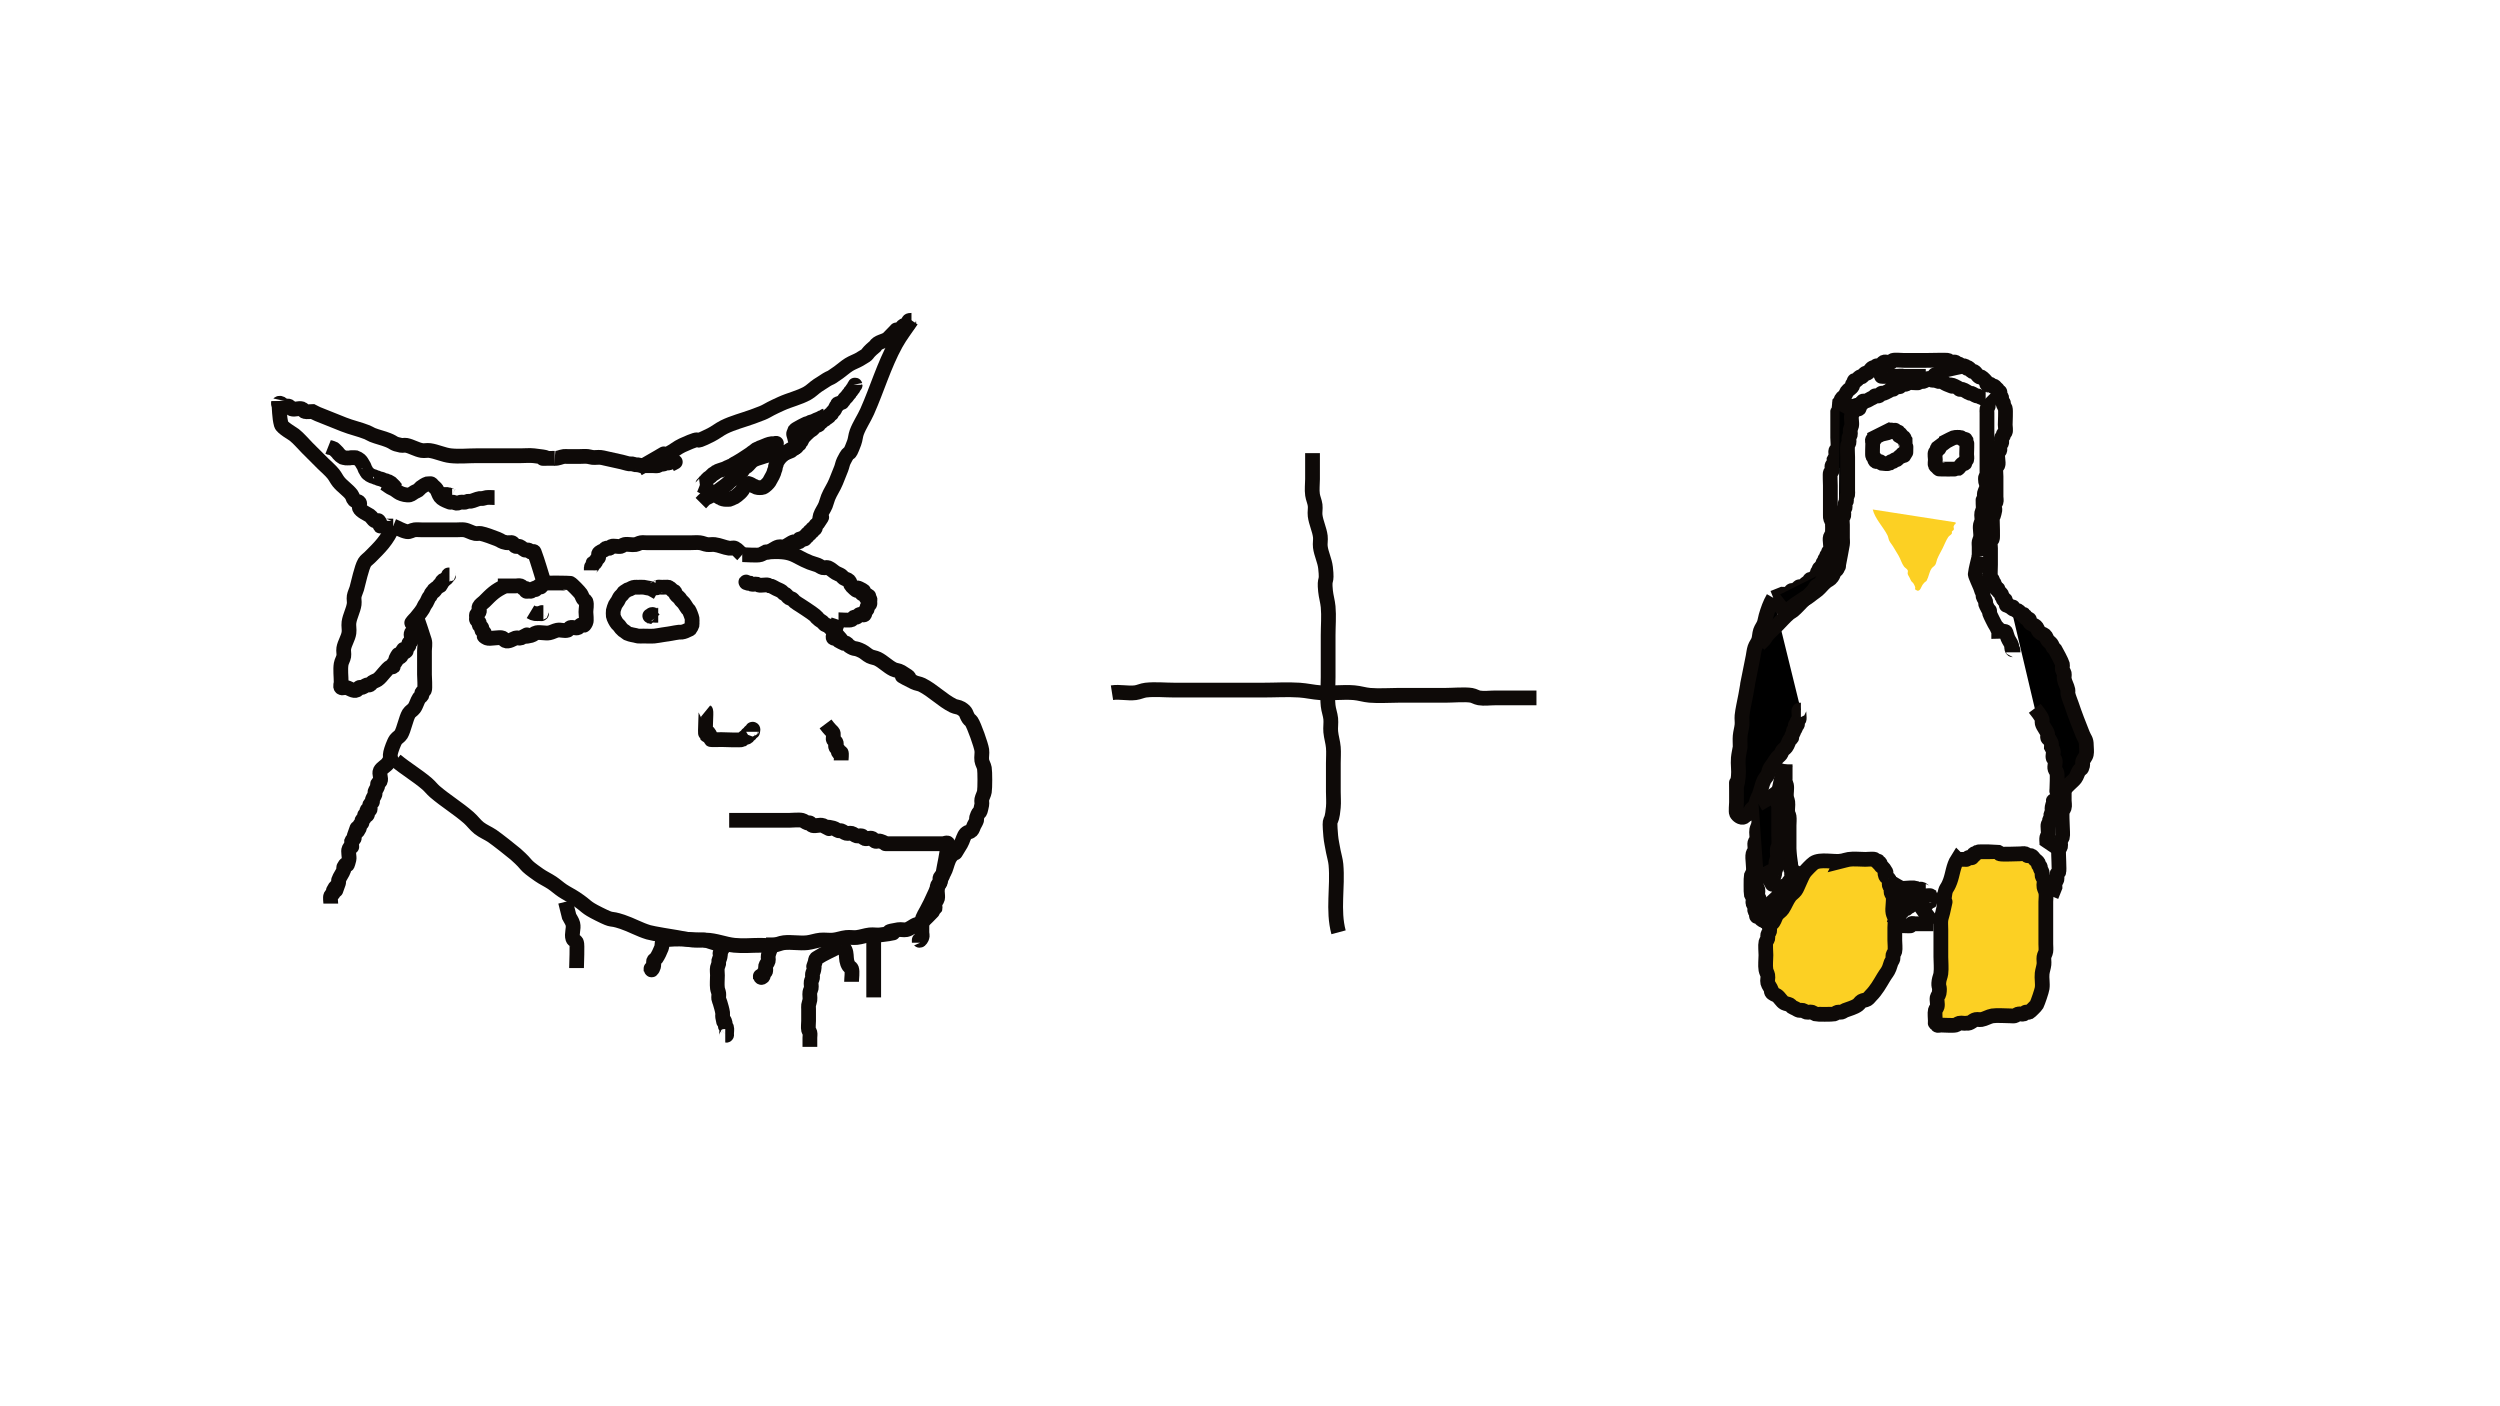 <?xml version="1.0" encoding="UTF-8" standalone="no"?>
<!-- Created with Inkscape (http://www.inkscape.org/) -->

<svg
   xmlns:dc="http://purl.org/dc/elements/1.1/"
   xmlns:cc="http://creativecommons.org/ns#"
   xmlns:rdf="http://www.w3.org/1999/02/22-rdf-syntax-ns#"
   xmlns:svg="http://www.w3.org/2000/svg"
   xmlns="http://www.w3.org/2000/svg"
   xmlns:sodipodi="http://sodipodi.sourceforge.net/DTD/sodipodi-0.dtd"
   xmlns:inkscape="http://www.inkscape.org/namespaces/inkscape"
   width="1920"
   height="1080"
   viewBox="0 0 508 285.75"
   version="1.1"
   id="svg8"
   inkscape:version="0.92.4 5da689c313, 2019-01-14"
   sodipodi:docname="dibujo11.svg">
  <defs
     id="defs2" />
  <sodipodi:namedview
     id="base"
     pagecolor="#ffffff"
     bordercolor="#666666"
     borderopacity="1.0"
     inkscape:pageopacity="0.0"
     inkscape:pageshadow="2"
     inkscape:zoom="0.35355339"
     inkscape:cx="988.17515"
     inkscape:cy="423.25438"
     inkscape:document-units="mm"
     inkscape:current-layer="layer1"
     showgrid="false"
     units="px"
     inkscape:window-width="1366"
     inkscape:window-height="768"
     inkscape:window-x="0"
     inkscape:window-y="0"
     inkscape:window-maximized="0"
     showguides="true" />
  <g
     inkscape:label="Capa 1"
     inkscape:groupmode="layer"
     id="layer1"
     transform="translate(0,-11.25)">
    <path
       style="fill:none;fill-opacity:1;stroke:#0e0a08;stroke-width:3;stroke-miterlimit:4;stroke-dasharray:none;stroke-opacity:1"
       d="m 112.712,104.383 c -6.241,0 2.069,0.171 -4.233,-0.529 -0.877,-0.097 -1.764,0 -2.646,0 -2.999,0 -5.997,0 -8.996,0 -1.764,0 -3.539,0.195 -5.292,0 -1.446,-0.161 -2.793,-0.853 -4.233,-1.058 -0.524,-0.075 -1.066,0.087 -1.587,0 -1.1,-0.183 -2.081,-0.84 -3.175,-1.058 -0.346,-0.069 -0.712,0.069 -1.058,0 -1.755,-0.351 -1.235,-0.494 -2.646,-1.058 -1.036,-0.414 -2.139,-0.644 -3.175,-1.058 -0.366,-0.146 -0.692,-0.383 -1.058,-0.529 -1.551,-0.62 -3.211,-0.967 -4.763,-1.587 -1.762,-0.705 -3.527,-1.411 -5.292,-2.117 -0.366,-0.146 -0.706,-0.353 -1.058,-0.529 -0.529,0 -1.074,0.128 -1.587,0 -0.242,-0.06 -0.293,-0.45 -0.529,-0.529 -0.669,-0.223 -1.447,0.223 -2.117,0 -0.237,-0.079 -0.306,-0.418 -0.529,-0.529 -0.316,-0.158 -0.743,0.158 -1.058,0 -0.223,-0.112 -0.306,-0.418 -0.529,-0.529 -0.706,-0.353 -0.529,0.529 -0.529,-0.529"
       id="path5325"
       inkscape:connector-curvature="0" />
    <path
       style="fill:none;fill-opacity:1;stroke:#0e0a08;stroke-width:3;stroke-miterlimit:4;stroke-dasharray:none;stroke-opacity:1"
       d="m 129.646,106.5 c 12.842,-7.338 -3.169,1.584 6.35,-3.175 0.92,-0.46 1.71,-1.162 2.646,-1.587 5.433,-2.47 0.984,0.302 5.821,-2.117 0.92,-0.46 1.726,-1.128 2.646,-1.587 1.753,-0.877 4.01,-1.458 5.821,-2.117 3.862,-1.404 1.65,-0.75 5.821,-2.646 1.729,-0.786 3.631,-1.194 5.292,-2.117 0.771,-0.428 1.383,-1.098 2.117,-1.587 3.708,-2.472 1.471,-0.673 4.233,-2.646 0.718,-0.513 1.369,-1.12 2.117,-1.587 0.669,-0.418 1.432,-0.667 2.117,-1.058 2.508,-1.433 0.787,-0.656 3.175,-2.646 0.587,-1.001 1.843,-0.945 2.646,-1.587 3.505,-3.505 0.054,-0.389 2.646,-2.117 0.208,-0.138 0.306,-0.418 0.529,-0.529 0.158,-0.079 0.371,0.079 0.529,0 1.204,-0.602 -0.246,-1.058 1.058,-1.058"
       id="path5327"
       inkscape:connector-curvature="0" />
    <path
       style="fill:none;fill-opacity:1;stroke:#0e0a08;stroke-width:3;stroke-miterlimit:4;stroke-dasharray:none;stroke-opacity:1"
       d="m 56.621,92.742 c 0.176,1.587 0.109,3.222 0.529,4.763 0.178,0.654 2.338,1.871 2.646,2.117 0.974,0.779 1.764,1.764 2.646,2.646 1.058,1.058 2.117,2.117 3.175,3.175 0.706,0.706 1.493,1.338 2.117,2.117 0.397,0.497 0.661,1.091 1.058,1.587 0.768,0.961 1.908,1.662 2.646,2.646 0.237,0.316 0.25,0.779 0.529,1.058 0.279,0.279 0.84,0.201 1.058,0.529 0.196,0.294 -0.112,0.724 0,1.058 0.219,0.657 1.674,1.292 2.117,1.587 0.415,0.277 0.612,0.835 1.058,1.058 0.73,0.365 0.473,-0.641 1.058,0.529 0.079,0.158 -0.125,0.404 0,0.529 0.024,0.024 2.396,0 2.646,0"
       id="path5329"
       inkscape:connector-curvature="0" />
    <path
       style="fill:none;fill-opacity:1;stroke:#0e0a08;stroke-width:3;stroke-miterlimit:4;stroke-dasharray:none;stroke-opacity:1"
       d="m 185.208,76.338 c -1.058,1.587 -2.256,3.091 -3.175,4.763 -2.41,4.383 -3.799,9.209 -5.821,13.758 -0.641,1.442 -1.563,2.756 -2.117,4.233 -0.255,0.681 -0.274,1.436 -0.529,2.117 -1.392,3.711 -0.581,0.634 -2.117,3.704 -0.249,0.499 -0.322,1.07 -0.529,1.587 -0.353,0.882 -0.706,1.764 -1.058,2.646 -0.438,1.095 -1.15,2.08 -1.587,3.175 -0.207,0.518 -0.322,1.07 -0.529,1.587 -0.293,0.732 -0.809,1.368 -1.058,2.117 -0.525,1.575 1.253,-1.086 -0.529,1.587 -0.138,0.208 -0.418,0.306 -0.529,0.529 -0.079,0.158 0.125,0.404 0,0.529 -0.125,0.125 -0.404,-0.125 -0.529,0 -0.125,0.125 0.125,0.404 0,0.529 -0.125,0.125 -0.404,-0.125 -0.529,0 -0.125,0.125 0.125,0.404 0,0.529 -0.125,0.125 -0.404,-0.125 -0.529,0 -0.125,0.125 0.125,0.404 0,0.529 -0.125,0.125 -0.404,-0.125 -0.529,0 -0.125,0.125 0.158,0.45 0,0.529 -0.316,0.158 -0.743,-0.158 -1.058,0 -0.158,0.079 0.158,0.45 0,0.529 -0.316,0.158 -0.716,-0.086 -1.058,0 -0.765,0.191 -1.351,0.867 -2.117,1.058 -0.342,0.086 -0.716,-0.086 -1.058,0 -0.765,0.191 -1.368,0.809 -2.117,1.058 -0.167,0.056 -0.353,0 -0.529,0 -0.353,0.176 -0.684,0.404 -1.058,0.529 -0.622,0.207 -2.915,0 -3.704,0"
       id="path5331"
       inkscape:connector-curvature="0" />
    <path
       style="fill:none;fill-opacity:1;stroke:#0e0a08;stroke-width:3;stroke-miterlimit:4;stroke-dasharray:none;stroke-opacity:1"
       d="m 102.658,130.313 c -2.075,0.942 -2.794,1.735 -4.233,3.175 -0.353,0.353 -0.835,0.612 -1.058,1.058 -0.158,0.316 0.158,0.743 0,1.058 -0.112,0.223 -0.418,0.306 -0.529,0.529 -0.079,0.158 0,0.353 0,0.529 0,0.176 -0.079,0.371 0,0.529 0.112,0.223 0.418,0.306 0.529,0.529 0.079,0.158 -0.079,0.371 0,0.529 0.112,0.223 0.418,0.306 0.529,0.529 0.079,0.158 -0.079,0.371 0,0.529 0.112,0.223 0.418,0.306 0.529,0.529 0.365,0.73 -0.641,0.473 0.529,1.058 0.531,0.266 2.631,-0.272 3.175,0 0.223,0.112 0.306,0.418 0.529,0.529 0.67,0.335 1.616,-0.362 2.117,-0.529 0.335,-0.112 0.724,0.112 1.058,0 2.998,-1.499 -0.789,0.197 2.117,-0.529 0.383,-0.096 0.672,-0.452 1.058,-0.529 0.865,-0.173 1.781,0.173 2.646,0 0.547,-0.109 1.041,-0.42 1.587,-0.529 0.692,-0.138 1.447,0.223 2.117,0 0.237,-0.079 0.293,-0.45 0.529,-0.529 0.502,-0.167 1.114,0.237 1.587,0 0.223,-0.112 0.306,-0.418 0.529,-0.529 0.73,-0.365 0.473,0.641 1.058,-0.529 0.181,-0.361 0,-1.619 0,-2.117 0,-0.706 0.223,-1.447 0,-2.117 -0.079,-0.237 -0.391,-0.322 -0.529,-0.529 -0.219,-0.328 -0.31,-0.73 -0.529,-1.058 -0.241,-0.361 -1.76,-1.938 -2.117,-2.117 -0.12,-0.06 -5.051,-0.12 -5.292,0 -1.755,1.755 0.499,-0.249 -1.058,0.529 -1.755,1.755 0.499,-0.249 -1.058,0.529 -0.223,0.112 -0.306,0.418 -0.529,0.529 -0.158,0.079 -0.353,0 -0.529,0 -0.176,0 -0.404,0.125 -0.529,0 -0.125,-0.125 0.125,-0.404 0,-0.529 -0.125,-0.125 -0.371,0.079 -0.529,0 -0.223,-0.112 -0.293,-0.45 -0.529,-0.529 -0.335,-0.112 -0.706,0 -1.058,0 -0.706,0 -1.411,0 -2.117,0 z"
       id="path5333"
       inkscape:connector-curvature="0" />
    <path
       style="fill:none;fill-opacity:1;stroke:#0e0a08;stroke-width:3;stroke-miterlimit:4;stroke-dasharray:none;stroke-opacity:1"
       d="m 79.904,118.142 c -1.217,2.9 -2.754,4.342 -4.763,6.35 -0.353,0.353 -0.802,0.631 -1.058,1.058 -0.622,1.037 -1.256,4.13 -1.587,5.292 -0.153,0.536 -0.437,1.037 -0.529,1.587 -0.087,0.522 0.075,1.064 0,1.587 -0.182,1.271 -0.877,2.433 -1.058,3.704 -0.1,0.698 0.1,1.418 0,2.117 -0.158,1.104 -0.875,2.075 -1.058,3.175 -0.087,0.522 0.087,1.066 0,1.587 -0.092,0.55 -0.437,1.037 -0.529,1.587 -0.187,1.119 0,2.543 0,3.704 0,0.353 -0.249,0.809 0,1.058 0.249,0.249 0.716,-0.086 1.058,0 0.706,0.176 1.466,0.854 2.117,0.529 0.223,-0.112 0.306,-0.418 0.529,-0.529 0.158,-0.079 0.362,0.056 0.529,0 0.374,-0.125 0.684,-0.404 1.058,-0.529 0.167,-0.056 0.371,0.079 0.529,0 0.223,-0.112 0.322,-0.391 0.529,-0.529 0.328,-0.219 0.73,-0.31 1.058,-0.529 0.846,-0.564 1.817,-2.232 2.646,-2.646 0.158,-0.079 0.404,0.125 0.529,0 0.125,-0.125 -0.079,-0.371 0,-0.529 0.112,-0.223 0.418,-0.306 0.529,-0.529 0.079,-0.158 -0.079,-0.371 0,-0.529 1.101,-2.202 -0.036,0.566 1.058,-0.529 0.125,-0.125 -0.079,-0.371 0,-0.529 1.101,-2.202 -0.036,0.566 1.058,-0.529 0.125,-0.125 -0.079,-0.371 0,-0.529 0.112,-0.223 0.418,-0.306 0.529,-0.529 0.079,-0.158 -0.079,-0.371 0,-0.529 0.112,-0.223 0.45,-0.293 0.529,-0.529 0.167,-0.502 -0.237,-1.114 0,-1.587 0.112,-0.223 0.418,-0.306 0.529,-0.529 0.079,-0.158 -0.079,-0.371 0,-0.529 0.112,-0.223 0.418,-0.306 0.529,-0.529 0.156,-0.312 0,-1.232 0,-1.587"
       id="path5341"
       inkscape:connector-curvature="0" />
    <path
       style="fill:none;fill-opacity:1;stroke:#0e0a08;stroke-width:3;stroke-miterlimit:4;stroke-dasharray:none;stroke-opacity:1"
       d="m 155.575,123.433 c 5.746,-0.41 5.537,0.733 8.996,2.117 0.518,0.207 1.07,0.322 1.587,0.529 0.366,0.146 0.676,0.434 1.058,0.529 0.342,0.086 0.731,-0.131 1.058,0 0.591,0.236 1.042,0.731 1.587,1.058 0.338,0.203 0.73,0.31 1.058,0.529 0.208,0.138 0.322,0.391 0.529,0.529 0.328,0.219 0.779,0.25 1.058,0.529 0.279,0.279 0.25,0.779 0.529,1.058 2.065,2.065 0.284,-0.122 1.587,0.529 2.202,1.101 -0.566,-0.036 0.529,1.058 0.125,0.125 0.371,-0.079 0.529,0 2.202,1.101 -0.566,-0.036 0.529,1.058 0.125,0.125 0.404,-0.125 0.529,0 0.125,0.125 0,0.353 0,0.529 0,0.176 0.079,0.371 0,0.529 -0.112,0.223 -0.418,0.306 -0.529,0.529 -0.079,0.158 0.079,0.371 0,0.529 -0.112,0.223 -0.418,0.306 -0.529,0.529 -0.079,0.158 0.125,0.404 0,0.529 -0.249,0.249 -0.743,-0.158 -1.058,0 -0.223,0.112 -0.306,0.418 -0.529,0.529 -0.158,0.079 -0.371,-0.079 -0.529,0 -0.223,0.112 -0.306,0.418 -0.529,0.529 -0.336,0.168 -2.169,0 -2.646,0"
       id="path5343"
       inkscape:connector-curvature="0" />
    <path
       style="fill:none;fill-opacity:1;stroke:#0e0a08;stroke-width:3;stroke-miterlimit:4;stroke-dasharray:none;stroke-opacity:1"
       d="m 84.667,136.663 c 0.529,1.587 1.107,3.16 1.587,4.763 0.186,0.619 0,1.463 0,2.117 0,1.587 0,3.175 0,4.763 0,0.383 0.162,2.851 0,3.175 -0.112,0.223 -0.418,0.306 -0.529,0.529 -0.079,0.158 0.079,0.371 0,0.529 -0.112,0.223 -0.391,0.322 -0.529,0.529 -0.438,0.656 -0.585,1.486 -1.058,2.117 -0.299,0.399 -0.802,0.631 -1.058,1.058 -0.585,0.975 -1.002,3.258 -1.587,4.233 -0.257,0.428 -0.759,0.659 -1.058,1.058 -0.385,0.513 -0.961,2.161 -1.058,2.646 -0.327,1.636 0.524,0.537 -0.529,2.117 -0.389,0.584 -1.275,0.962 -1.587,1.587 -0.282,0.564 0.282,1.552 0,2.117 -0.112,0.223 -0.418,0.306 -0.529,0.529 -0.079,0.158 0.056,0.362 0,0.529 -0.125,0.374 -0.404,0.684 -0.529,1.058 -0.056,0.167 0.056,0.362 0,0.529 -0.125,0.374 -0.404,0.684 -0.529,1.058 -0.056,0.167 0.079,0.371 0,0.529 -0.112,0.223 -0.418,0.306 -0.529,0.529 -0.158,0.316 0.249,0.809 0,1.058 -0.125,0.125 -0.404,-0.125 -0.529,0 -0.249,0.249 0.249,0.809 0,1.058 -0.125,0.125 -0.404,-0.125 -0.529,0 -0.125,0.125 0.079,0.371 0,0.529 -0.112,0.223 -0.418,0.306 -0.529,0.529 -0.079,0.158 0.079,0.371 0,0.529 -0.112,0.223 -0.418,0.306 -0.529,0.529 -0.079,0.158 0.079,0.371 0,0.529 -1.211,2.422 0.219,-2.245 -1.058,1.587 -0.056,0.167 0.079,0.371 0,0.529 -0.112,0.223 -0.45,0.293 -0.529,0.529 0,2.409 0.249,0.03 -0.529,1.587 -0.231,0.463 0.112,1.67 0,2.117 -0.639,2.555 -0.251,-0.026 -1.058,1.587 -0.079,0.158 0.056,0.362 0,0.529 -0.249,0.748 -0.809,1.368 -1.058,2.117 -0.056,0.167 0.056,0.362 0,0.529 -1.278,3.833 0.153,-0.834 -1.058,1.587 -0.079,0.158 0.079,0.371 0,0.529 -0.112,0.223 -0.418,0.306 -0.529,0.529 -0.156,0.312 0,1.232 0,1.587"
       id="path5345"
       inkscape:connector-curvature="0" />
    <path
       style="fill:none;fill-opacity:1;stroke:#0e0a08;stroke-width:3;stroke-miterlimit:4;stroke-dasharray:none;stroke-opacity:1"
       d="m 80.433,165.767 c 2.027,1.692 4.345,3.044 6.35,4.763 0.568,0.487 1.019,1.1 1.587,1.587 2.187,1.875 4.711,3.395 6.879,5.292 0.751,0.657 1.329,1.504 2.117,2.117 0.812,0.631 1.79,1.017 2.646,1.587 0.846,0.564 4.212,3.215 4.763,3.704 3.028,2.692 1.21,1.746 4.763,4.233 0.843,0.59 1.79,1.017 2.646,1.587 0.734,0.489 1.383,1.098 2.117,1.587 0.856,0.571 1.79,1.017 2.646,1.587 2.659,1.773 1.688,1.638 4.763,3.175 3.312,1.656 1.731,0.577 4.762,1.587 1.802,0.601 3.472,1.571 5.292,2.117 0.924,0.277 5.067,0.933 5.821,1.058 1.058,0.176 2.106,0.432 3.175,0.529 0.878,0.08 1.768,-0.08 2.646,0 1.992,0.029 3.859,0.862 5.821,1.058 1.755,0.176 3.528,0 5.292,0 0.882,0 1.769,0.097 2.646,0 0.723,-0.08 1.394,-0.449 2.117,-0.529 1.568,-0.174 3.194,0.174 4.763,0 0.894,-0.099 1.751,-0.44 2.646,-0.529 0.878,-0.088 1.768,0.088 2.646,0 0.895,-0.089 1.752,-0.43 2.646,-0.529 0.701,-0.078 1.415,0.078 2.117,0 0.894,-0.099 1.752,-0.43 2.646,-0.529 0.701,-0.078 1.417,0.087 2.117,0 6.562,-0.82 -1.568,-0.18 3.704,-1.058 0.522,-0.087 1.069,0.104 1.587,0 0.774,-0.155 1.368,-0.809 2.117,-1.058 0.167,-0.056 0.371,0.079 0.529,0 0.261,-0.13 3.107,-2.97 3.175,-3.175 0.112,-0.335 -0.086,-0.716 0,-1.058 0.096,-0.383 0.433,-0.676 0.529,-1.058 0.128,-0.511 -0.223,-2.199 0,-2.646 0.112,-0.223 0.418,-0.306 0.529,-0.529 0.158,-0.316 -0.158,-0.743 0,-1.058 0.112,-0.223 0.353,-0.353 0.529,-0.529 0.176,-0.353 0.383,-0.692 0.529,-1.058 0.305,-0.762 0.526,-1.937 1.058,-2.646 2.492,-3.323 -0.473,1.671 2.117,-2.646 0.406,-0.676 0.501,-1.559 1.058,-2.117 0.279,-0.279 0.779,-0.25 1.058,-0.529 0.279,-0.279 0.353,-0.706 0.529,-1.058 0.176,-0.353 0.404,-0.684 0.529,-1.058 0.056,-0.167 -0.056,-0.362 0,-0.529 0.706,-2.117 0.508,0.107 1.058,-2.646 0.069,-0.346 -0.069,-0.712 0,-1.058 0.109,-0.547 0.437,-1.037 0.529,-1.587 0.126,-0.756 0.126,-4.007 0,-4.763 -0.092,-0.55 -0.45,-1.035 -0.529,-1.587 -0.1,-0.698 0.1,-1.418 0,-2.117 -0.144,-1.008 -1.536,-4.95 -2.117,-5.821 -0.138,-0.208 -0.391,-0.322 -0.529,-0.529 -0.7,-1.051 -0.316,-1.354 -1.587,-2.117 -0.478,-0.287 -1.089,-0.28 -1.587,-0.529 -2.258,-1.129 -4.092,-3.104 -6.35,-4.233 -0.499,-0.249 -1.089,-0.28 -1.587,-0.529 -6.354,-3.177 2.276,0.836 -2.646,-2.117 -0.478,-0.287 -1.089,-0.28 -1.587,-0.529 -1.138,-0.569 -2.037,-1.548 -3.175,-2.117 -0.499,-0.249 -1.089,-0.28 -1.587,-0.529 -0.569,-0.284 -1.019,-0.774 -1.587,-1.058 -1.721,-0.861 -1.259,-0.134 -2.646,-1.058 -0.208,-0.138 -0.306,-0.418 -0.529,-0.529 -0.158,-0.079 -0.353,0 -0.529,0 -0.353,-0.176 -0.73,-0.31 -1.058,-0.529 -0.208,-0.138 -0.306,-0.418 -0.529,-0.529 -0.158,-0.079 -0.404,0.125 -0.529,0 -0.125,-0.125 -0.048,-0.36 0,-0.529 0.306,-1.073 0.706,-2.117 1.058,-3.175"
       id="path5347"
       inkscape:connector-curvature="0" />
    <path
       style="fill:none;fill-opacity:1;stroke:#0e0a08;stroke-width:3;stroke-miterlimit:4;stroke-dasharray:none;stroke-opacity:1"
       d="m 143.404,202.279 c -2.822,0 -5.687,-0.49 -8.467,0 -0.549,0.097 -0.322,1.07 -0.529,1.587 -0.293,0.732 -0.621,1.46 -1.058,2.117 -0.138,0.208 -0.45,0.293 -0.529,0.529 -0.112,0.335 0.112,0.724 0,1.058 -0.654,1.962 -0.529,-0.645 -0.529,1.058"
       id="path5349"
       inkscape:connector-curvature="0" />
    <path
       style="fill:none;fill-opacity:1;stroke:#0e0a08;stroke-width:3;stroke-miterlimit:4;stroke-dasharray:none;stroke-opacity:1"
       d="m 157.162,201.75 c -0.003,1.33 -0.806,2.445 -1.058,3.704 -0.069,0.346 0.086,0.716 0,1.058 -0.096,0.383 -0.434,0.676 -0.529,1.058 -0.086,0.342 0.112,0.724 0,1.058 -0.079,0.237 -0.418,0.306 -0.529,0.529 -0.079,0.158 0.125,0.404 0,0.529 -0.706,0.706 -0.529,-0.882 -0.529,0.529"
       id="path5351"
       inkscape:connector-curvature="0" />
    <path
       style="fill:none;fill-opacity:1;stroke:#0e0a08;stroke-width:3;stroke-miterlimit:4;stroke-dasharray:none;stroke-opacity:1"
       d="m 170.921,203.338 c 1.696,1.246 0.551,2.679 1.587,4.233 0.138,0.208 0.45,0.293 0.529,0.529 0.214,0.642 0,1.928 0,2.646"
       id="path5353"
       inkscape:connector-curvature="0" />
    <path
       style="fill:none;fill-opacity:1;stroke:#0e0a08;stroke-width:3;stroke-miterlimit:4;stroke-dasharray:none;stroke-opacity:1"
       d="m 191.558,189.05 c -4.364,10.911 -4.233,6.784 -4.233,11.642 0,0.353 0.158,0.743 0,1.058 -0.654,1.308 -0.529,-0.183 -0.529,1.058"
       id="path5355"
       inkscape:connector-curvature="0" />
    <path
       style="fill:none;fill-opacity:1;stroke:#0e0a08;stroke-width:3;stroke-miterlimit:4;stroke-dasharray:none;stroke-opacity:1"
       d="m 148.167,177.938 c 1.94,0 3.881,0 5.821,0 2.117,0 4.233,0 6.35,0 0.64,0 2.026,-0.155 2.646,0 0.383,0.096 0.684,0.404 1.058,0.529 0.167,0.056 0.371,-0.079 0.529,0 0.223,0.112 0.287,0.469 0.529,0.529 0.684,0.171 1.447,-0.223 2.117,0 2.998,1.499 -0.789,-0.197 2.117,0.529 0.383,0.096 0.684,0.404 1.058,0.529 0.167,0.056 0.362,-0.056 0.529,0 0.374,0.125 0.676,0.434 1.058,0.529 0.342,0.086 0.716,-0.086 1.058,0 0.383,0.096 0.676,0.433 1.058,0.529 0.342,0.086 0.724,-0.112 1.058,0 0.237,0.079 0.293,0.45 0.529,0.529 0.502,0.167 1.114,-0.237 1.587,0 0.223,0.112 0.306,0.418 0.529,0.529 0.316,0.158 0.724,-0.112 1.058,0 1.824,0.608 0.392,0.529 1.587,0.529 2.822,0 5.644,0 8.467,0 0.882,0 1.764,0 2.646,0 0.353,0 1.088,-0.352 1.058,0 -0.178,2.138 -0.706,4.233 -1.058,6.35"
       id="path5357"
       inkscape:connector-curvature="0" />
    <path
       style="fill:none;fill-opacity:1;stroke:#0e0a08;stroke-width:3;stroke-miterlimit:4;stroke-dasharray:none;stroke-opacity:1"
       d="m 143.404,155.713 c 0.16,0.131 -0.203,4.559 0,4.763 1.095,1.095 -0.043,-1.673 1.058,0.529 0.079,0.158 -0.125,0.404 0,0.529 0.065,0.065 1.785,0 2.117,0 0.617,0 3.904,0.164 4.233,0 0.223,-0.112 0.306,-0.418 0.529,-0.529 0.158,-0.079 0.404,0.125 0.529,0 0.125,-0.125 -0.125,-0.404 0,-0.529 0.125,-0.125 0.404,0.125 0.529,0 0.125,-0.125 -0.125,-0.404 0,-0.529 0.125,-0.125 0.404,0.125 0.529,0 0.125,-0.125 -0.176,-0.529 0,-0.529 0.176,0 0,0.353 0,0.529"
       id="path5359"
       inkscape:connector-curvature="0" />
    <path
       style="fill:none;fill-opacity:1;stroke:#0e0a08;stroke-width:3;stroke-miterlimit:4;stroke-dasharray:none;stroke-opacity:1"
       d="m 167.746,158.358 c 1.693,2.258 1.587,1.235 1.587,2.646 0,0.176 -0.079,0.371 0,0.529 0.112,0.223 0.418,0.306 0.529,0.529 0.282,0.564 -0.282,0.494 0,1.058 0.112,0.223 0.418,0.306 0.529,0.529 0.079,0.158 -0.125,0.404 0,0.529 0.125,0.125 0.404,-0.125 0.529,0 0.14,0.14 0,1.37 0,1.587"
       id="path5361"
       inkscape:connector-curvature="0" />
    <path
       style="fill:none;fill-opacity:1;stroke:#0e0a08;stroke-width:3;stroke-miterlimit:4;stroke-dasharray:none;stroke-opacity:1"
       d="m 171.45,141.954 c -0.811,-1.219 -1.83,-2.194 -2.848,-3.212 -0.125,-0.125 -0.223,-0.283 -0.374,-0.374 -0.169,-0.101 -0.397,-0.078 -0.561,-0.187 -0.22,-0.147 -0.358,-0.392 -0.561,-0.561 -0.173,-0.144 -0.389,-0.23 -0.561,-0.374 -1.491,-1.242 0.216,0.024 -0.935,-0.935 -0.24,-0.2 -0.495,-0.38 -0.748,-0.561 -0.73,-0.522 -1.498,-0.999 -2.245,-1.497 -0.374,-0.249 -0.777,-0.46 -1.123,-0.748 -0.203,-0.169 -0.341,-0.414 -0.561,-0.561 -0.164,-0.109 -0.392,-0.086 -0.561,-0.187 -0.303,-0.182 -0.466,-0.537 -0.748,-0.748 -0.112,-0.084 -0.263,-0.103 -0.374,-0.187 -0.141,-0.106 -0.233,-0.268 -0.374,-0.374 -0.312,-0.234 -0.774,-0.387 -1.123,-0.561 -0.358,-0.179 -0.743,-0.435 -1.123,-0.561 -0.059,-0.02 -0.128,0.02 -0.187,0 -0.132,-0.044 -0.242,-0.143 -0.374,-0.187 -0.367,-0.122 -1.505,0.122 -1.871,0 -0.132,-0.044 -0.239,-0.153 -0.374,-0.187 -0.345,-0.086 -0.786,0.112 -1.123,0 -0.084,-0.028 -0.103,-0.159 -0.187,-0.187 -0.177,-0.059 -0.394,0.084 -0.561,0 -0.079,-0.039 -0.108,-0.148 -0.187,-0.187 -0.551,-0.275 0.246,0.433 -0.374,-0.187"
       id="path5365"
       inkscape:connector-curvature="0" />
    <path
       style="fill:none;fill-opacity:1;stroke:#0e0a08;stroke-width:3;stroke-miterlimit:4;stroke-dasharray:none;stroke-opacity:1"
       d="m 107.798,135.562 c 0.814,0.491 1.036,0.374 1.871,0.374 0.125,0 0.286,0.088 0.374,0 0.044,-0.044 -0.044,-0.143 0,-0.187 0.088,-0.088 0.249,0 0.374,0"
       id="path5367"
       inkscape:connector-curvature="0" />
    <path
       style="fill:none;fill-opacity:1;stroke:#0e0a08;stroke-width:3;stroke-miterlimit:4;stroke-dasharray:none;stroke-opacity:1"
       d="m 112.712,104.383 c 0.66,0.066 1.24,-0.295 1.871,-0.374 0.248,-0.031 0.499,0 0.748,0 0.811,0 1.621,0 2.432,0 0.561,0 1.126,-0.062 1.684,0 0.316,0.035 0.619,0.152 0.935,0.187 0.558,0.062 1.125,-0.056 1.684,0 0.316,0.032 0.625,0.118 0.935,0.187 1.122,0.249 2.245,0.499 3.368,0.748 0.502,0.112 0.988,0.301 1.497,0.374 0.185,0.026 0.376,-0.026 0.561,0 0.255,0.036 0.495,0.145 0.748,0.187 0.123,0.021 0.251,-0.021 0.374,0 1.304,0.217 0.28,0.187 1.123,0.187 0.686,0 1.372,0 2.058,0 0.275,0 0.678,0.064 0.935,0 0.135,-0.034 0.245,-0.135 0.374,-0.187 1.883,-0.753 -0.397,0.146 0.935,-0.187 0.135,-0.034 0.242,-0.143 0.374,-0.187 0.168,-0.056 0.393,0.056 0.561,0 0.084,-0.028 0.108,-0.148 0.187,-0.187 0.11,-0.055 0.436,0 0.561,0 0.125,0 0.249,0 0.374,0 0.062,0 0.24,-0.033 0.187,0 -0.309,0.195 -0.652,0.332 -0.977,0.498"
       id="path5371"
       inkscape:connector-curvature="0" />
    <path
       style="fill:none;fill-opacity:1;stroke:#0e0a08;stroke-width:3;stroke-miterlimit:4;stroke-dasharray:none;stroke-opacity:1"
       d="m 114.908,194.495 c 0.249,0.998 0.499,1.996 0.748,2.993 0.249,0.499 0.613,0.956 0.748,1.497 0.242,0.968 -0.316,2.047 0,2.993 0.112,0.335 0.591,0.433 0.748,0.748 0.201,0.403 0,4.481 0,5.238"
       id="path5375"
       inkscape:connector-curvature="0" />
    <path
       style="fill:none;fill-opacity:1;stroke:#0e0a08;stroke-width:3;stroke-miterlimit:4;stroke-dasharray:none;stroke-opacity:1"
       d="m 79.904,118.142 c 0.941,0.381 1.824,0.965 2.824,1.143 0.506,0.09 0.986,-0.31 1.497,-0.374 0.495,-0.062 0.998,0 1.497,0 1.372,0 2.744,0 4.116,0 0.998,0 1.996,0 2.993,0 0.499,0 1.003,-0.071 1.497,0 0.781,0.112 1.467,0.619 2.245,0.748 0.369,0.061 0.753,-0.061 1.123,0 0.743,0.124 2.628,0.827 3.368,1.123 0.998,0.399 0.63,0.5 1.871,0.748 0.245,0.049 0.506,-0.06 0.748,0 0.677,-0.226 0.696,0.606 1.123,0.748 0.237,0.079 0.517,-0.093 0.748,0 0.418,0.167 0.72,0.547 1.123,0.748 0.223,0.112 0.525,-0.112 0.748,0 0.158,0.079 0.216,0.295 0.374,0.374 0.223,0.112 0.66,-0.233 0.748,0 0.793,2.089 1.366,4.255 2.049,6.382"
       id="path5377"
       inkscape:connector-curvature="0" />
    <path
       style="fill:none;fill-opacity:1;stroke:#0e0a08;stroke-width:3;stroke-miterlimit:4;stroke-dasharray:none;stroke-opacity:1"
       d="m 150.812,123.963 c -0.493,-0.437 -0.892,-1.014 -1.48,-1.31 -0.334,-0.168 -0.752,0.053 -1.123,0 -1.018,-0.145 -1.973,-0.621 -2.993,-0.748 -0.495,-0.062 -1.002,0.062 -1.497,0 -0.51,-0.064 -0.986,-0.317 -1.497,-0.374 -0.62,-0.069 -1.247,0 -1.871,0 -1.996,0 -3.991,0 -5.987,0 -0.998,0 -1.996,0 -2.993,0 -0.374,0 -0.753,-0.061 -1.123,0 -0.389,0.065 -0.733,0.309 -1.123,0.374 -0.738,0.123 -1.511,-0.147 -2.245,0 -0.274,0.055 -0.478,0.307 -0.748,0.374 -0.442,0.111 -1.501,-0.185 -1.871,0 -0.158,0.079 -0.216,0.295 -0.374,0.374 -0.223,0.112 -0.525,-0.112 -0.748,0 -0.158,0.079 -0.227,0.276 -0.374,0.374 -0.196,0.131 -1,0.381 -1.123,0.748 -0.079,0.237 0.079,0.512 0,0.748 -0.056,0.167 -0.276,0.227 -0.374,0.374 -0.155,0.232 -0.177,0.551 -0.374,0.748 -0.088,0.088 -0.286,-0.088 -0.374,0 -0.088,0.088 0.056,0.263 0,0.374 -0.386,0.772 -0.374,-0.026 -0.374,1.123"
       id="path5379"
       inkscape:connector-curvature="0" />
    <path
       style="fill:none;fill-opacity:1;stroke:#0e0a08;stroke-width:3;stroke-miterlimit:4;stroke-dasharray:none;stroke-opacity:1"
       d="m 133.615,131.635 c -0.028,-0.016 -1.201,-0.709 -1.455,-0.794 -0.213,-0.071 -0.441,-0.088 -0.661,-0.132 -0.22,-0.044 -0.438,-0.107 -0.661,-0.132 -0.394,-0.044 -0.794,0 -1.191,0 -0.22,0 -0.442,-0.024 -0.661,0 -0.549,0.061 -0.553,0.18 -1.058,0.397 -0.128,0.055 -0.272,0.07 -0.397,0.132 -0.142,0.071 -0.265,0.176 -0.397,0.265 -0.132,0.088 -0.284,0.152 -0.397,0.265 -0.112,0.112 -0.163,0.275 -0.265,0.397 -0.12,0.144 -0.277,0.253 -0.397,0.397 -0.293,0.352 -0.294,0.514 -0.529,0.926 -0.158,0.276 -0.387,0.509 -0.529,0.794 -0.104,0.208 -0.359,0.963 -0.397,1.191 -0.026,0.157 -0.026,0.902 0,1.058 0.072,0.431 0.529,1.27 0.794,1.587 0.12,0.144 0.275,0.255 0.397,0.397 0.143,0.167 0.253,0.362 0.397,0.529 0.39,0.455 0.343,0.339 0.794,0.661 0.179,0.128 0.338,0.287 0.529,0.397 0.141,0.08 0.821,0.241 0.926,0.265 0.22,0.049 0.442,0.084 0.661,0.132 0.177,0.039 0.349,0.11 0.529,0.132 0.35,0.044 0.706,0 1.058,0 0.726,0 1.532,0.055 2.249,0 0.384,-0.029 1.314,-0.202 1.72,-0.265 2.213,-0.34 -0.26,0.065 1.72,-0.265 0.529,-0.088 1.054,-0.211 1.587,-0.265 0.176,-0.018 0.354,0.022 0.529,0 0.522,-0.065 0.993,-0.298 1.455,-0.529 0.088,-0.044 0.195,-0.063 0.265,-0.132 0.064,-0.064 0.373,-0.699 0.397,-0.794 0.043,-0.171 0,-0.353 0,-0.529 0,-0.265 0.043,-0.533 0,-0.794 -0.057,-0.344 -0.481,-1.449 -0.661,-1.72 -0.069,-0.104 -0.187,-0.167 -0.265,-0.265 -0.099,-0.124 -0.176,-0.265 -0.265,-0.397 -0.176,-0.265 -0.331,-0.545 -0.529,-0.794 -0.138,-0.172 -0.392,-0.357 -0.529,-0.529 -0.099,-0.124 -0.165,-0.273 -0.265,-0.397 -0.196,-0.245 -0.643,-0.543 -0.794,-0.794 -0.072,-0.12 -0.06,-0.277 -0.132,-0.397 -0.221,-0.368 -0.243,-0.182 -0.529,-0.397 -0.15,-0.112 -0.241,-0.293 -0.397,-0.397 -0.082,-0.055 -0.183,-0.078 -0.265,-0.132 -0.052,-0.035 -0.073,-0.113 -0.132,-0.132 -0.137,-0.045 -1.099,0 -1.323,0 -0.132,0 -0.823,-0.052 -0.926,0 -0.273,0.136 0.009,0.132 -0.397,0.132"
       id="path5381"
       inkscape:connector-curvature="0" />
    <path
       style="fill:none;fill-opacity:1;stroke:#0e0a08;stroke-width:3;stroke-miterlimit:4;stroke-dasharray:none;stroke-opacity:1"
       d="m 132.821,137.059 c -0.132,-0.176 -0.265,-0.353 -0.397,-0.529 -0.044,0 -0.093,0.02 -0.132,0 -0.056,-0.028 -0.076,-0.104 -0.132,-0.132 -0.04,-0.02 -0.132,0.044 -0.132,0 0,-0.044 0.093,0.02 0.132,0 0.112,-0.056 0.146,-0.225 0.265,-0.265 0.258,-0.086 0.303,0.057 0.529,0.132 0.132,0.044 0.626,0 0.794,0"
       id="path5383"
       inkscape:connector-curvature="0" />
    <path
       style="fill:none;fill-opacity:1;stroke:#0e0a08;stroke-width:3;stroke-miterlimit:4;stroke-dasharray:none;stroke-opacity:1"
       d="m 84.667,136.663 c -0.334,0.381 -0.724,0.72 -1.003,1.144 -0.076,0.117 0.276,-0.088 0.374,-0.187 0.099,-0.099 0.111,-0.258 0.187,-0.374 0.514,-0.783 1.2,-1.439 1.684,-2.245 0.072,-0.12 0.125,-0.249 0.187,-0.374 0.062,-0.125 0.115,-0.255 0.187,-0.374 0.116,-0.193 0.259,-0.368 0.374,-0.561 0.213,-0.355 0.332,-0.778 0.561,-1.123 0.049,-0.073 0.138,-0.114 0.187,-0.187 0.155,-0.232 0.177,-0.551 0.374,-0.748 0.099,-0.099 0.276,-0.088 0.374,-0.187 0.956,-0.956 -0.784,0.261 0.561,-0.748 0.112,-0.084 0.276,-0.088 0.374,-0.187 0.099,-0.099 0.088,-0.276 0.187,-0.374 0.387,-0.387 -0.015,0.592 0.374,-0.187 0.028,-0.056 -0.028,-0.131 0,-0.187 0.04,-0.079 0.148,-0.108 0.187,-0.187 0.028,-0.056 -0.044,-0.143 0,-0.187 0.044,-0.044 0.143,0.044 0.187,0 0.044,-0.044 -0.044,-0.143 0,-0.187 0.044,-0.044 0.131,0.028 0.187,0 0.115,-0.058 0.878,-0.82 0.935,-0.935 0.028,-0.056 -0.044,-0.143 0,-0.187 0.044,-0.044 0.125,0 0.187,0"
       id="path5385"
       inkscape:connector-curvature="0" />
    <path
       style="fill:none;fill-opacity:1;stroke:#0e0a08;stroke-width:3;stroke-miterlimit:4;stroke-dasharray:none;stroke-opacity:1"
       d="m 77.864,109.369 c 0.557,0.218 0.986,0.644 1.497,0.935 0.242,0.138 0.506,0.236 0.748,0.374 0.39,0.223 0.72,0.547 1.123,0.748 0.542,0.271 1.444,0.497 2.058,0.374 0.218,-0.044 0.834,-0.503 0.935,-0.561 0.242,-0.138 0.521,-0.212 0.748,-0.374 0.215,-0.154 0.358,-0.392 0.561,-0.561 0.228,-0.19 0.981,-0.666 1.31,-0.748 0.121,-0.03 0.249,0 0.374,0 0.125,0 0.263,-0.056 0.374,0 0.158,0.079 0.249,0.249 0.374,0.374 0.241,0.241 0.561,0.467 0.748,0.748 0.304,0.457 0.42,1.058 0.748,1.497 0.337,0.449 0.986,0.731 1.497,0.935 1.099,0.44 0.022,0.004 1.123,0.187 0.496,0.083 0.48,0.278 0.935,0.187 0.193,-0.039 0.368,-0.148 0.561,-0.187 0.306,-0.061 0.628,0.051 0.935,0 0.195,-0.032 0.367,-0.155 0.561,-0.187 0.185,-0.031 0.377,0.031 0.561,0 0.629,-0.105 1.216,-0.468 1.871,-0.561 0.185,-0.026 0.376,0.026 0.561,0 0.255,-0.036 0.494,-0.151 0.748,-0.187 0.531,-0.076 1.147,0 1.684,0"
       id="path5387"
       inkscape:connector-curvature="0" />
    <path
       style="fill:none;fill-opacity:1;stroke:#0e0a08;stroke-width:3;stroke-miterlimit:4;stroke-dasharray:none;stroke-opacity:1"
       d="m 142.41,113.485 c 0.312,-0.312 0.587,-0.665 0.935,-0.935 0.22,-0.171 0.512,-0.226 0.748,-0.374 0.264,-0.165 0.484,-0.396 0.748,-0.561 0.237,-0.148 0.512,-0.226 0.748,-0.374 0.264,-0.165 0.499,-0.374 0.748,-0.561 0.499,-0.374 1.023,-0.717 1.497,-1.123 0.201,-0.172 0.358,-0.392 0.561,-0.561 0.173,-0.144 0.374,-0.249 0.561,-0.374 0.249,-0.187 0.512,-0.358 0.748,-0.561 0.402,-0.344 0.784,-0.716 1.123,-1.123 0.144,-0.173 0.215,-0.402 0.374,-0.561 0.159,-0.159 0.386,-0.234 0.561,-0.374 0.409,-0.327 0.704,-0.808 1.123,-1.123 0.497,-0.372 1.293,-0.556 1.871,-0.748 0.4,-0.133 0.898,-0.315 1.31,-0.374 0.185,-0.026 0.377,0.031 0.561,0 0.195,-0.032 0.367,-0.155 0.561,-0.187 0.185,-0.031 0.377,0.031 0.561,0 0.195,-0.032 0.367,-0.155 0.561,-0.187 0.185,-0.031 0.377,0.031 0.561,0 0.195,-0.032 0.368,-0.148 0.561,-0.187 1,-0.2 -0.421,0.356 0.935,-0.187 0.848,-0.339 0.026,-0.017 0.561,-0.374 0.116,-0.077 0.258,-0.11 0.374,-0.187 0.073,-0.049 0.114,-0.138 0.187,-0.187 0.116,-0.077 0.276,-0.088 0.374,-0.187 0.099,-0.099 0.088,-0.276 0.187,-0.374 0.099,-0.099 0.276,-0.088 0.374,-0.187 0.099,-0.099 0.11,-0.258 0.187,-0.374 0.049,-0.073 0.138,-0.114 0.187,-0.187 0.155,-0.232 0.207,-0.525 0.374,-0.748 0.216,-0.288 1.045,-1.098 1.31,-1.31 0.176,-0.14 0.386,-0.234 0.561,-0.374 0.275,-0.22 0.446,-0.567 0.748,-0.748 0.169,-0.101 0.403,-0.069 0.561,-0.187 0.112,-0.084 0.088,-0.276 0.187,-0.374 0.099,-0.099 0.263,-0.103 0.374,-0.187 0.141,-0.106 0.233,-0.268 0.374,-0.374 0.112,-0.084 0.258,-0.11 0.374,-0.187 0.073,-0.049 0.117,-0.134 0.187,-0.187 0.18,-0.135 0.402,-0.215 0.561,-0.374 0.099,-0.099 0.088,-0.276 0.187,-0.374 0.099,-0.099 0.276,-0.088 0.374,-0.187 0.099,-0.099 0.103,-0.263 0.187,-0.374 0.106,-0.141 0.268,-0.233 0.374,-0.374 0.167,-0.223 0.219,-0.516 0.374,-0.748 0.098,-0.147 0.295,-0.216 0.374,-0.374 0.275,-0.551 -0.433,0.246 0.187,-0.374"
       id="path5389"
       inkscape:connector-curvature="0" />
    <path
       style="fill:none;fill-opacity:1;stroke:#0e0a08;stroke-width:3;stroke-miterlimit:4;stroke-dasharray:none;stroke-opacity:1"
       d="m 66.675,102.068 c 0.11,0.044 0.217,0.1 0.331,0.132 0.042,0.012 0.089,-0.009 0.132,0 0.185,0.037 0.357,0.13 0.529,0.198 0.065,0.026 0.139,0.03 0.198,0.066 0.053,0.032 0.088,0.088 0.132,0.132 0.066,0.066 0.132,0.132 0.198,0.198 0.132,0.132 0.275,0.255 0.397,0.397 0.072,0.084 0.127,0.181 0.198,0.265 0.122,0.142 0.253,0.277 0.397,0.397 0.061,0.051 0.134,0.086 0.198,0.132 0.09,0.064 0.164,0.154 0.265,0.198 0.103,0.046 0.22,0.044 0.331,0.066 0.11,0.022 0.219,0.055 0.331,0.066 0.11,0.011 0.22,0 0.331,0 0.132,0 0.265,0.012 0.397,0 0.965,-0.088 -0.298,-0.066 0.661,-0.066 0.11,0 0.22,0 0.331,0 0.088,0 0.179,-0.021 0.265,0 0.179,0.045 0.655,0.342 0.794,0.463 0.316,0.277 0.45,0.573 0.661,0.926 0.066,0.11 0.141,0.216 0.198,0.331 0.106,0.212 0.158,0.449 0.265,0.661 0.036,0.071 0.093,0.129 0.132,0.198 0.049,0.086 0.078,0.183 0.132,0.265 0.035,0.052 0.095,0.082 0.132,0.132 0.197,0.262 -0.137,0.009 0.265,0.331 0.038,0.031 0.093,0.037 0.132,0.066 0.05,0.037 0.08,0.098 0.132,0.132 0.082,0.055 0.176,0.088 0.265,0.132 0.088,0.044 0.172,0.098 0.265,0.132 0.085,0.032 0.179,0.035 0.265,0.066 0.158,0.057 0.305,0.141 0.463,0.198 0.085,0.031 0.179,0.034 0.265,0.066 0.092,0.035 0.172,0.098 0.265,0.132 0.17,0.064 0.354,0.082 0.529,0.132 0.46,0.131 -0.101,-0.013 0.463,0.198 0.031,0.012 0.498,0.121 0.529,0.132 0.092,0.035 0.172,0.098 0.265,0.132 0.085,0.032 0.181,0.03 0.265,0.066 0.073,0.031 0.129,0.093 0.198,0.132 0.086,0.049 0.189,0.069 0.265,0.132 0.061,0.051 0.076,0.142 0.132,0.198 0.056,0.056 0.137,0.081 0.198,0.132 0.12,0.1 0.233,0.209 0.331,0.331 0.05,0.062 0.083,0.136 0.132,0.198 0.039,0.049 0.095,0.082 0.132,0.132 0.03,0.039 0.039,0.091 0.066,0.132 0.048,0.071 0.138,0.138 0.198,0.198"
       id="path5391"
       inkscape:connector-curvature="0" />
    <path
       style="fill:none;fill-opacity:1;stroke:#0e0a08;stroke-width:3;stroke-miterlimit:4;stroke-dasharray:none;stroke-opacity:1"
       d="m 89.363,111.924 c 0.495,-0.02 0.954,-0.27 1.455,-0.198 0.069,0.01 0.13,0.055 0.198,0.066 0.065,0.011 0.134,-0.013 0.198,0 0.048,0.01 0.086,0.048 0.132,0.066 0.134,0.054 0.214,0.055 0.331,0.132 0.026,0.017 0.038,0.052 0.066,0.066 0.039,0.02 0.088,0 0.132,0"
       id="path5393"
       inkscape:connector-curvature="0" />
    <path
       style="fill:none;fill-opacity:1;stroke:#0e0a08;stroke-width:3;stroke-miterlimit:4;stroke-dasharray:none;stroke-opacity:1"
       d="m 142.214,109.807 c 0.11,0.044 0.225,0.079 0.331,0.132 0.414,0.207 0.806,0.471 1.191,0.728 0.687,0.458 1.354,0.946 2.051,1.389 1.176,0.748 -0.475,-0.301 0.661,0.331 0.096,0.053 0.166,0.149 0.265,0.198 0.081,0.041 0.176,0.046 0.265,0.066 0.376,0.083 0.251,0.066 0.595,0.066 0.11,0 0.22,0 0.331,0 0.11,0 0.223,0.022 0.331,0 0.172,-0.035 0.593,-0.269 0.728,-0.331 0.515,-0.234 0.221,-0.013 0.794,-0.463 0.398,-0.313 0.84,-0.698 1.124,-1.124 0.082,-0.123 0.114,-0.276 0.198,-0.397 0.071,-0.102 0.182,-0.171 0.265,-0.265 0.073,-0.083 0.134,-0.175 0.198,-0.265 0.046,-0.065 0.076,-0.142 0.132,-0.198 0.003,-0.003 0.327,-0.198 0.331,-0.198 0.07,0 0.132,0.044 0.198,0.066 0.234,0.078 0.218,0.062 0.463,0.198 0.112,0.062 0.216,0.141 0.331,0.198 0.106,0.053 0.223,0.083 0.331,0.132 0.135,0.061 0.258,0.148 0.397,0.198 0.28,0.102 1.058,0.106 1.323,0 0.216,-0.086 0.583,-0.385 0.728,-0.529 0.613,-0.613 0.506,-0.559 0.926,-1.323 0.235,-0.427 0.372,-0.62 0.529,-1.058 0.054,-0.151 0.082,-0.311 0.132,-0.463 0.037,-0.113 0.101,-0.216 0.132,-0.331 0.147,-0.537 -0.011,-0.232 0.132,-0.661 0.037,-0.113 0.098,-0.217 0.132,-0.331 0.032,-0.108 0.024,-0.226 0.066,-0.331 0.041,-0.103 0.423,-0.674 0.463,-0.728 0.642,-0.856 1.565,-1.407 2.447,-1.984 0.083,-0.054 0.17,-0.104 0.265,-0.132 0.539,-0.162 0.244,0.052 0.661,-0.198 0.027,-0.016 0.059,-0.036 0.066,-0.066 0.016,-0.064 0,-0.132 0,-0.198 0,-0.11 0,-0.22 0,-0.331 0,-0.132 0.012,-0.265 0,-0.397 -0.029,-0.322 -0.11,-0.404 -0.198,-0.728 -0.03,-0.108 -0.042,-0.221 -0.066,-0.331 -0.05,-0.224 -0.155,-0.443 -0.198,-0.661 -0.009,-0.043 -0.009,-0.089 0,-0.132 0.016,-0.078 0.16,-0.538 0.198,-0.595 0.165,-0.248 0.607,-0.444 0.86,-0.595 0.366,-0.219 0.743,-0.405 1.124,-0.595 0.132,-0.066 0.259,-0.145 0.397,-0.198 0.15,-0.058 0.313,-0.075 0.463,-0.132 0.138,-0.053 0.265,-0.132 0.397,-0.198 0.154,-0.044 0.311,-0.082 0.463,-0.132 0.362,-0.121 0.357,-0.162 0.728,-0.331 0.216,-0.098 0.449,-0.158 0.661,-0.265 0.115,-0.058 0.213,-0.146 0.331,-0.198 0.083,-0.037 0.181,-0.03 0.265,-0.066 0.146,-0.063 0.255,-0.193 0.397,-0.265 0.062,-0.031 0.132,-0.044 0.198,-0.066"
       id="path5395"
       inkscape:connector-curvature="0" />
    <path
       style="fill:none;fill-opacity:1;stroke:#0e0a08;stroke-width:3;stroke-miterlimit:4;stroke-dasharray:none;stroke-opacity:1"
       d="m 170.473,93.093 c 0.215,-0.029 0.442,-0.012 0.646,-0.086 0.075,-0.027 0.083,-0.136 0.132,-0.198 0.039,-0.049 0.093,-0.084 0.132,-0.132 0.099,-0.124 0.163,-0.275 0.265,-0.397 0.12,-0.144 0.275,-0.255 0.397,-0.397 0.143,-0.167 0.253,-0.362 0.397,-0.529 0.061,-0.071 0.144,-0.122 0.198,-0.198 0.057,-0.08 0.075,-0.184 0.132,-0.265 0.054,-0.076 0.139,-0.127 0.198,-0.198 0.102,-0.122 0.165,-0.273 0.265,-0.397 0.039,-0.049 0.095,-0.082 0.132,-0.132 0.087,-0.116 0.118,-0.276 0.198,-0.397 0.035,-0.052 0.104,-0.076 0.132,-0.132 0.02,-0.039 -0.031,-0.101 0,-0.132 0.088,-0.088 0.066,0.11 0.066,-0.066"
       id="path5397"
       inkscape:connector-curvature="0" />
    <path
       style="fill:none;fill-opacity:1;stroke:#0e0a08;stroke-width:3;stroke-miterlimit:4;stroke-dasharray:none;stroke-opacity:1"
       d="m 158.022,101.341 c -1.132,0 0.479,-0.022 -0.661,0.066 -0.176,0.013 -0.354,-0.021 -0.529,0 -0.651,0.077 -1.195,0.352 -1.786,0.595 -1.717,0.707 0.463,-0.244 -0.926,0.397 -0.152,0.07 -0.32,0.11 -0.463,0.198 -0.147,0.09 -0.259,0.227 -0.397,0.331 -0.127,0.095 -0.268,0.171 -0.397,0.265 -0.114,0.083 -0.217,0.182 -0.331,0.265 -0.257,0.187 -0.529,0.353 -0.794,0.529 -0.691,0.461 -1.39,0.919 -2.117,1.323 -0.086,0.048 -0.178,0.084 -0.265,0.132 -0.112,0.062 -0.224,0.127 -0.331,0.198 -0.092,0.061 -0.168,0.145 -0.265,0.198 -0.104,0.058 -0.222,0.084 -0.331,0.132 -0.09,0.04 -0.174,0.092 -0.265,0.132 -0.109,0.048 -0.222,0.084 -0.331,0.132 -0.18,0.08 -0.348,0.187 -0.529,0.265 -0.128,0.055 -0.265,0.088 -0.397,0.132 -0.198,0.066 -0.397,0.132 -0.595,0.198 -0.132,0.044 -0.272,0.07 -0.397,0.132 -0.071,0.036 -0.127,0.097 -0.198,0.132 -0.062,0.031 -0.14,0.028 -0.198,0.066 -0.078,0.052 -0.127,0.139 -0.198,0.198 -0.531,0.443 0.184,-0.221 -0.463,0.265 -0.069,0.051 -0.373,0.386 -0.463,0.463 -0.128,0.146 -0.317,0.209 -0.463,0.331 -0.072,0.06 -0.132,0.132 -0.198,0.198 -0.066,0.066 -0.132,0.132 -0.198,0.198 -0.044,0.066 -0.076,0.142 -0.132,0.198 -0.056,0.056 -0.142,0.076 -0.198,0.132 -0.056,0.056 -0.083,0.136 -0.132,0.198 -0.078,0.097 -0.19,0.165 -0.265,0.265 -0.03,0.039 -0.019,0.117 -0.066,0.132 -0.169,0.056 -0.353,0.044 -0.529,0.066"
       id="path5399"
       inkscape:connector-curvature="0" />
    <path
       style="fill:none;fill-opacity:1;stroke:#0e0a08;stroke-width:3;stroke-miterlimit:4;stroke-dasharray:none;stroke-opacity:1"
       d="m 177.535,201.221 c 0,4.233 0,8.467 0,12.7"
       id="path5405"
       inkscape:connector-curvature="0" />
    <path
       style="fill:none;fill-opacity:1;stroke:#0e0a08;stroke-width:3;stroke-miterlimit:4;stroke-dasharray:none;stroke-opacity:1"
       d="m 143.404,202.279 c 1.147,0.441 2.417,0.642 3.44,1.323 0.232,0.155 -0.161,0.535 -0.265,0.794 -0.649,1.622 0.092,-0.816 -0.265,1.323 -0.046,0.275 -0.21,0.52 -0.265,0.794 -0.035,0.173 0.035,0.356 0,0.529 -0.055,0.273 -0.21,0.52 -0.265,0.794 -0.104,0.519 0,1.058 0,1.587 0,0.849 -0.105,1.808 0,2.646 0.045,0.361 0.219,0.698 0.265,1.058 0.044,0.35 -0.05,0.709 0,1.058 0.04,0.276 0.188,0.526 0.265,0.794 0.2,0.699 0.426,1.397 0.529,2.117 0.037,0.262 -0.043,0.533 0,0.794 0.387,2.323 0.097,-0.404 0.529,1.323 0.043,0.171 -0.056,0.362 0,0.529 0.039,0.118 0.225,0.146 0.265,0.265 0.107,0.321 0,0.964 0,1.323 0,0.088 0.062,0.202 0,0.265 -0.062,0.062 -0.176,0 -0.265,0"
       id="path5409"
       inkscape:connector-curvature="0" />
    <path
       style="fill:none;fill-opacity:1;stroke:#0e0a08;stroke-width:3;stroke-miterlimit:4;stroke-dasharray:none;stroke-opacity:1"
       d="m 170.921,203.338 c -1.676,0.882 -3.439,1.614 -5.027,2.646 -0.234,0.152 -0.176,0.529 -0.265,0.794 -0.725,2.175 0.093,-0.558 -0.265,1.587 -0.046,0.275 -0.219,0.519 -0.265,0.794 -0.043,0.261 0.043,0.533 0,0.794 -0.046,0.275 -0.219,0.519 -0.265,0.794 -0.072,0.435 0.086,0.891 0,1.323 -0.055,0.273 -0.219,0.519 -0.265,0.794 -0.087,0.522 0.075,1.064 0,1.587 -0.051,0.36 -0.213,0.698 -0.265,1.058 -0.037,0.262 0,0.529 0,0.794 0,0.794 0,1.587 0,2.381 0,0.497 -0.11,1.412 0,1.852 0.048,0.191 0.217,0.338 0.265,0.529 0.086,0.342 0,0.706 0,1.058 0,0.617 0,1.235 0,1.852"
       id="path5411"
       inkscape:connector-curvature="0" />
    <path
       style="fill:#000000;fill-opacity:1;stroke:#0e0a08;stroke-width:3;stroke-miterlimit:4;stroke-dasharray:none;stroke-opacity:1"
       d="m 360.333,132.736 c -0.675,1.168 -1.127,2.448 -1.497,3.742 -0.141,0.494 -0.194,1.015 -0.374,1.497 -0.196,0.522 -0.572,0.968 -0.748,1.497 -0.201,0.603 -0.173,1.268 -0.374,1.871 -0.176,0.529 -0.572,0.968 -0.748,1.497 -0.201,0.603 -0.249,1.247 -0.374,1.871 -0.249,1.247 -0.499,2.495 -0.748,3.742 -0.924,4.621 0.209,-1.15 -0.748,4.116 -0.206,1.131 -0.648,3.013 -0.748,4.116 -0.057,0.621 0.057,1.25 0,1.871 -0.069,0.756 -0.311,1.489 -0.374,2.245 -0.062,0.746 0,1.497 0,2.245 -0.125,0.748 -0.305,1.49 -0.374,2.245 -0.113,1.242 0.138,2.502 0,3.742 -0.495,4.457 -0.374,-1.42 -0.374,2.993 0,0.748 0,1.497 0,2.245 0,0.361 -0.155,1.936 0,2.245 0.222,0.445 0.96,1.017 1.497,0.748 0.158,-0.079 0.227,-0.276 0.374,-0.374 0.232,-0.155 0.551,-0.177 0.748,-0.374 0.197,-0.197 0.207,-0.525 0.374,-0.748 0.212,-0.282 0.567,-0.446 0.748,-0.748 0.203,-0.338 0.228,-0.756 0.374,-1.123 1.101,-2.753 -0.493,1.852 0.748,-1.871 0.249,-0.748 0.396,-1.54 0.748,-2.245 0.201,-0.402 0.547,-0.72 0.748,-1.123 0.176,-0.353 0.198,-0.77 0.374,-1.123 0.201,-0.402 0.499,-0.748 0.748,-1.123 0.249,-0.374 0.467,-0.771 0.748,-1.123 0.22,-0.275 0.537,-0.466 0.748,-0.748 0.167,-0.223 0.207,-0.525 0.374,-0.748 0.212,-0.282 0.537,-0.466 0.748,-0.748 0.335,-0.446 0.439,-1.033 0.748,-1.497 0.098,-0.147 0.295,-0.216 0.374,-0.374 0.056,-0.112 -0.039,-0.256 0,-0.374 0.088,-0.265 0.286,-0.484 0.374,-0.748 0.04,-0.118 -0.056,-0.263 0,-0.374 0.079,-0.158 0.318,-0.207 0.374,-0.374 0.079,-0.237 -0.112,-0.525 0,-0.748 0.056,-0.112 0.286,0.088 0.374,0 0.176,-0.176 -0.112,-0.525 0,-0.748 0.079,-0.158 0.295,-0.216 0.374,-0.374 0.129,-0.258 -0.131,-1.74 0,-1.871 0.088,-0.088 0.249,0 0.374,0"
       id="path7123"
       inkscape:connector-curvature="0" />
    <path
       style="fill:#fcd023;fill-opacity:1;stroke:#0e0a08;stroke-width:3;stroke-miterlimit:4;stroke-dasharray:none;stroke-opacity:1"
       d="m 374.177,186.244 c -1.52,0.217 -4.313,-0.492 -5.613,0.374 -0.434,0.289 -1.605,1.516 -1.871,1.871 -0.467,0.623 -0.774,1.547 -1.123,2.245 -0.249,0.499 -0.414,1.05 -0.748,1.497 -0.318,0.423 -0.805,0.699 -1.123,1.123 -0.633,0.845 -0.926,1.764 -1.497,2.619 -0.294,0.44 -0.805,0.699 -1.123,1.123 -0.335,0.446 -0.439,1.033 -0.748,1.497 -0.456,0.685 -0.477,0.037 -0.748,1.123 -0.06,0.242 0.06,0.506 0,0.748 -0.068,0.271 -0.307,0.478 -0.374,0.748 -0.06,0.242 0.06,0.506 0,0.748 -0.068,0.271 -0.307,0.478 -0.374,0.748 -0.143,0.572 0,2.047 0,2.619 0,0.954 -0.156,2.058 0,2.993 0.065,0.389 0.297,0.736 0.374,1.123 0.098,0.489 -0.121,1.013 0,1.497 0.135,0.541 0.572,0.968 0.748,1.497 0.04,0.118 -0.056,0.263 0,0.374 0.214,0.429 0.781,0.52 1.123,0.748 0.524,0.349 0.96,1.228 1.497,1.497 0.353,0.176 0.77,0.198 1.123,0.374 0.158,0.079 0.227,0.276 0.374,0.374 0.232,0.155 0.499,0.249 0.748,0.374 0.249,0.125 0.478,0.307 0.748,0.374 0.242,0.06 0.506,-0.06 0.748,0 0.271,0.068 0.478,0.307 0.748,0.374 0.363,0.091 0.768,-0.118 1.123,0 0.265,0.088 0.484,0.286 0.748,0.374 0.27,0.09 3.437,0.076 3.742,0 0.271,-0.068 0.478,-0.307 0.748,-0.374 0.242,-0.06 0.506,0.06 0.748,0 0.271,-0.068 0.489,-0.271 0.748,-0.374 0.838,-0.335 1.876,-0.565 2.619,-1.123 0.282,-0.212 0.446,-0.567 0.748,-0.748 0.338,-0.203 0.784,-0.171 1.123,-0.374 0.302,-0.181 0.499,-0.499 0.748,-0.748 1.111,-1.111 1.819,-2.409 2.619,-3.742 0.527,-0.878 0.78,-1.016 1.123,-1.871 0.146,-0.366 0.228,-0.756 0.374,-1.123 0.104,-0.259 0.307,-0.478 0.374,-0.748 0.06,-0.242 -0.06,-0.506 0,-0.748 0.068,-0.271 0.307,-0.478 0.374,-0.748 0.134,-0.538 0,-1.662 0,-2.245 0,-0.873 0,-1.746 0,-2.619 0,-0.624 0.122,-1.259 0,-1.871 -0.077,-0.387 -0.297,-0.736 -0.374,-1.123 -0.186,-0.93 0.222,-2.482 0,-3.368 -0.068,-0.271 -0.307,-0.478 -0.374,-0.748 -0.06,-0.242 0.06,-0.506 0,-0.748 -0.068,-0.271 -0.307,-0.478 -0.374,-0.748 -0.06,-0.242 0.06,-0.506 0,-0.748 0.226,-0.677 -0.606,-0.696 -0.748,-1.123 -0.54,-1.62 0.715,0.138 -0.374,-1.497 -0.196,-0.294 -0.591,-0.433 -0.748,-0.748 -0.056,-0.112 0.088,-0.286 0,-0.374 -0.088,-0.088 -0.286,0.088 -0.374,0 -0.088,-0.088 0.088,-0.286 0,-0.374 -0.088,-0.088 -0.263,0.056 -0.374,0 -0.158,-0.079 -0.216,-0.295 -0.374,-0.374 -0.237,-0.119 -1.534,0 -1.871,0 -0.98,0 -2.437,-0.155 -3.368,0 -0.507,0.085 -0.998,0.249 -1.497,0.374 z"
       id="path7131"
       inkscape:connector-curvature="0" />
    <path
       style="fill:#fcd023;fill-opacity:1;stroke:#0e0a08;stroke-width:3;stroke-miterlimit:4;stroke-dasharray:none;stroke-opacity:1"
       d="m 397.75,185.869 c -0.866,1.363 -0.947,3.025 -1.497,4.49 -0.686,1.83 -0.882,1.073 -1.123,2.993 -0.556,4.452 0.807,-1.948 -0.374,3.368 -0.112,0.502 -0.317,0.986 -0.374,1.497 -0.069,0.62 0,1.247 0,1.871 0,1.871 0,3.742 0,5.613 0,1.123 0.139,2.254 0,3.368 -0.064,0.51 -0.301,0.988 -0.374,1.497 -0.218,1.528 0.291,0.873 0,2.619 -0.046,0.275 -0.319,0.475 -0.374,0.748 -0.122,0.612 0.151,1.266 0,1.871 -0.068,0.271 -0.307,0.478 -0.374,0.748 -0.145,0.58 0,1.594 0,2.245 0,0.125 -0.088,0.286 0,0.374 0.088,0.088 0.286,-0.088 0.374,0 0.088,0.088 -0.088,0.286 0,0.374 0.176,0.176 0.499,0 0.748,0 0.67,0 2.429,0.141 2.993,0 0.271,-0.068 0.478,-0.307 0.748,-0.374 0.484,-0.121 1.008,0.098 1.497,0 0.761,0.13 1.212,-0.617 1.871,-0.748 0.367,-0.073 0.753,0.061 1.123,0 0.778,-0.13 1.467,-0.619 2.245,-0.748 0.875,-0.146 2.794,0 3.742,0 0.249,0 0.506,0.06 0.748,0 0.271,-0.068 0.484,-0.286 0.748,-0.374 0.337,-0.112 0.786,0.112 1.123,0 0.167,-0.056 0.216,-0.295 0.374,-0.374 0.223,-0.112 0.525,0.112 0.748,0 0.171,-0.086 1.411,-1.326 1.497,-1.497 0.269,-0.538 1.04,-2.788 1.123,-3.368 0.141,-0.988 -0.11,-2.002 0,-2.993 0.07,-0.632 0.304,-1.239 0.374,-1.871 0.055,-0.496 -0.071,-1.003 0,-1.497 0.056,-0.39 0.318,-0.732 0.374,-1.123 0.07,-0.494 0,-0.998 0,-1.497 0,-1.247 0,-2.495 0,-3.742 0,-1.621 0,-3.243 0,-4.864 0,-0.624 0.122,-1.259 0,-1.871 -0.077,-0.387 -0.297,-0.736 -0.374,-1.123 -0.098,-0.489 0.121,-1.013 0,-1.497 -0.068,-0.271 -0.307,-0.478 -0.374,-0.748 -0.06,-0.242 0.06,-0.506 0,-0.748 -0.068,-0.271 -0.286,-0.484 -0.374,-0.748 -0.039,-0.118 0.056,-0.263 0,-0.374 -0.079,-0.158 -0.295,-0.216 -0.374,-0.374 -0.056,-0.112 0.056,-0.263 0,-0.374 -0.158,-0.316 -0.499,-0.499 -0.748,-0.748 -0.249,-0.249 -0.414,-0.637 -0.748,-0.748 -0.237,-0.079 -0.512,0.079 -0.748,0 -0.167,-0.056 -0.207,-0.318 -0.374,-0.374 -0.355,-0.118 -0.748,0 -1.123,0 -0.826,0 -3.507,0.152 -4.116,0 -0.171,-0.043 -0.207,-0.318 -0.374,-0.374 -0.086,-0.029 -3.926,-0.095 -4.116,0 -0.158,0.079 -0.216,0.295 -0.374,0.374 -0.112,0.056 -0.286,-0.088 -0.374,0 -0.088,0.088 0.088,0.286 0,0.374 -0.088,0.088 -0.286,-0.088 -0.374,0 -0.088,0.088 0.088,0.286 0,0.374 -0.176,0.176 -0.525,-0.112 -0.748,0 -0.158,0.079 -0.216,0.295 -0.374,0.374 -0.112,0.056 -0.249,0 -0.374,0 -0.499,0 -0.998,0 -1.497,0 z"
       id="path7133"
       inkscape:connector-curvature="0" />
    <path
       style="fill:none;fill-opacity:1;stroke:#0e0a08;stroke-width:3;stroke-miterlimit:4;stroke-dasharray:none;stroke-opacity:1"
       d="m 357.339,174.644 c -0.381,1.288 0.263,2.801 0,4.116 -0.077,0.387 -0.297,0.736 -0.374,1.123 -0.104,0.519 0.104,1.352 0,1.871 -0.055,0.273 -0.307,0.478 -0.374,0.748 -0.06,0.242 0,0.499 0,0.748 0,0.249 0.06,0.506 0,0.748 -0.068,0.271 -0.307,0.478 -0.374,0.748 -0.225,0.9 0.269,2.936 0,3.742 -0.088,0.265 -0.286,0.484 -0.374,0.748 -0.054,0.163 -0.054,3.579 0,3.742 0.088,0.265 0.286,0.484 0.374,0.748 0.112,0.337 -0.112,0.786 0,1.123 0.088,0.265 0.286,0.484 0.374,0.748 0.079,0.237 -0.112,0.525 0,0.748 0.079,0.158 0.295,0.216 0.374,0.374 0.112,0.223 -0.176,0.572 0,0.748 0.088,0.088 0.263,-0.056 0.374,0 0.316,0.158 0.433,0.591 0.748,0.748 0.112,0.056 0.263,-0.056 0.374,0 0.158,0.079 0.216,0.295 0.374,0.374 0.223,0.112 0.572,-0.176 0.748,0 0.088,0.088 0,0.249 0,0.374"
       id="path7135"
       inkscape:connector-curvature="0" />
    <path
       style="fill:#fcd023;fill-opacity:1;stroke:none;stroke-width:3;stroke-miterlimit:4;stroke-dasharray:none;stroke-opacity:1"
       d="m 380.538,114.776 c 0.467,1.905 2.151,3.555 2.993,5.238 0.176,0.353 0.198,0.77 0.374,1.123 0.201,0.402 0.517,0.737 0.748,1.123 0.371,0.619 0.751,1.252 1.123,1.871 0.418,0.696 0.636,1.596 1.123,2.245 0.212,0.282 0.591,0.433 0.748,0.748 0.112,0.223 -0.06,0.506 0,0.748 0.068,0.271 0.249,0.499 0.374,0.748 0.125,0.249 0.219,0.516 0.374,0.748 0.098,0.147 0.276,0.227 0.374,0.374 0.155,0.232 0.286,0.484 0.374,0.748 0.155,0.465 -0.307,0.408 0.374,0.748 0.637,0.318 0.934,-0.871 1.123,-1.123 0.927,-1.236 0.605,-0.203 1.123,-1.497 0.216,-0.539 0.372,-1.369 0.748,-1.871 0.212,-0.282 0.567,-0.446 0.748,-0.748 0.203,-0.338 0.228,-0.756 0.374,-1.123 0.306,-0.765 0.754,-1.508 1.123,-2.245 0.362,-0.723 0.674,-1.573 1.123,-2.245 0.196,-0.294 0.591,-0.433 0.748,-0.748 0.056,-0.112 -0.056,-0.263 0,-0.374 0.079,-0.158 0.295,-0.216 0.374,-0.374 0.112,-0.223 -0.112,-0.525 0,-0.748 0.462,-0.925 0.374,0.129 0.374,-0.748"
       id="path7145"
       inkscape:connector-curvature="0" />
    <path
       style="fill:none;fill-opacity:1;stroke:#0e0a08;stroke-width:3;stroke-miterlimit:4;stroke-dasharray:none;stroke-opacity:1"
       d="m 382.409,99.434 c -0.499,0.249 -0.998,0.499 -1.497,0.748 0,0.125 0.088,0.286 0,0.374 -0.088,0.088 -0.286,-0.088 -0.374,0 -0.176,0.176 0,0.499 0,0.748 0,0.379 -0.101,2.418 0,2.619 0.079,0.158 0.295,0.216 0.374,0.374 0.056,0.112 -0.056,0.263 0,0.374 0.361,0.722 0.633,0.13 1.123,0.374 0.158,0.079 0.207,0.318 0.374,0.374 0.046,0.015 1.329,0.084 1.497,0 0.158,-0.079 0.216,-0.295 0.374,-0.374 0.112,-0.056 0.263,0.056 0.374,0 0.158,-0.079 0.216,-0.295 0.374,-0.374 0.112,-0.056 0.263,0.056 0.374,0 0.316,-0.158 0.433,-0.591 0.748,-0.748 0.112,-0.056 0.286,0.088 0.374,0 0.088,-0.088 -0.088,-0.286 0,-0.374 0.774,-0.774 -0.03,1.183 0.748,-0.374 0.026,-0.051 0.026,-2.194 0,-2.245 -0.079,-0.158 -0.295,-0.216 -0.374,-0.374 -0.056,-0.112 0.088,-0.286 0,-0.374 -0.088,-0.088 -0.263,0.056 -0.374,0 -1.557,-0.779 0.4,0.026 -0.374,-0.748 -0.088,-0.088 -0.286,0.088 -0.374,0 -0.088,-0.088 0.088,-0.286 0,-0.374 -0.176,-0.176 -0.572,0.176 -0.748,0 -0.499,-0.499 0.624,-0.374 -0.374,-0.374 -0.249,0 -0.572,-0.176 -0.748,0 -0.088,0.088 0.112,0.318 0,0.374 -0.46,0.23 -0.998,0.249 -1.497,0.374 z"
       id="path7147"
       inkscape:connector-curvature="0" />
    <path
       style="fill:none;fill-opacity:1;stroke:#0e0a08;stroke-width:3;stroke-miterlimit:4;stroke-dasharray:none;stroke-opacity:1"
       d="m 395.505,100.931 c -0.499,0.374 -0.998,0.748 -1.497,1.123 0,0.125 0.088,0.286 0,0.374 -0.088,0.088 -0.286,-0.088 -0.374,0 -0.088,0.088 0.056,0.263 0,0.374 -0.079,0.158 -0.295,0.216 -0.374,0.374 -0.155,0.311 0,1.142 0,1.497 0,0.252 -0.11,0.902 0,1.123 0.079,0.158 0.249,0.249 0.374,0.374 0.125,0.125 0.216,0.295 0.374,0.374 0.09,0.045 3.652,0.045 3.742,0 0.449,-0.225 0.674,-0.898 1.123,-1.123 0.112,-0.056 0.286,0.088 0.374,0 0.088,-0.088 -0.056,-0.263 0,-0.374 0.079,-0.158 0.295,-0.216 0.374,-0.374 0.11,-0.221 0,-0.871 0,-1.123 0,-0.366 0.104,-2.41 0,-2.619 -0.414,-0.827 -0.232,-0.116 -0.748,-0.374 -0.158,-0.079 -0.216,-0.295 -0.374,-0.374 -0.192,-0.096 -1.294,-0.081 -1.497,0 -0.518,0.207 -0.998,0.499 -1.497,0.748 z"
       id="path7149"
       inkscape:connector-curvature="0" />
    <path
       style="fill:#000000;fill-opacity:1;stroke:#0e0a08;stroke-width:3;stroke-miterlimit:4;stroke-dasharray:none;stroke-opacity:1"
       d="m 413.466,155.187 c 0.195,0.26 1.333,1.592 1.497,2.245 0.06,0.242 -0.06,0.506 0,0.748 0.198,0.792 0.924,1.453 1.123,2.245 0.06,0.242 -0.079,0.512 0,0.748 0.056,0.167 0.249,0.249 0.374,0.374 0.125,0.249 0.307,0.478 0.374,0.748 0.06,0.242 0,0.499 0,0.748 0.125,0.249 0.307,0.478 0.374,0.748 0.121,0.484 -0.158,1.023 0,1.497 0.056,0.167 0.318,0.207 0.374,0.374 0.187,0.561 -0.187,1.31 0,1.871 0.088,0.265 0.307,0.478 0.374,0.748 0.146,0.584 0,2.62 0,3.368 0,0.125 -0.088,0.286 0,0.374 0.088,0.088 0.249,0 0.374,0 0.125,0 0.263,0.056 0.374,0 0.158,-0.079 0.216,-0.295 0.374,-0.374 0.112,-0.056 0.263,0.056 0.374,0 0.158,-0.079 0.249,-0.249 0.374,-0.374 0.249,-0.249 0.499,-0.499 0.748,-0.748 0.374,-0.374 0.805,-0.699 1.123,-1.123 0.335,-0.446 0.439,-1.033 0.748,-1.497 0.456,-0.685 0.477,-0.037 0.748,-1.123 0.06,-0.242 -0.06,-0.506 0,-0.748 0.135,-0.541 0.639,-0.95 0.748,-1.497 0.122,-0.612 0,-1.247 0,-1.871 0,-1.162 -0.344,-1.235 -0.748,-2.245 -0.792,-1.979 -1.569,-3.96 -2.245,-5.987 -0.249,-0.748 -0.594,-1.472 -0.748,-2.245 -0.049,-0.245 0.049,-0.504 0,-0.748 -0.155,-0.774 -0.619,-1.467 -0.748,-2.245 -0.061,-0.369 0.073,-0.756 0,-1.123 -0.055,-0.273 -0.319,-0.475 -0.374,-0.748 -0.073,-0.367 0.073,-0.756 0,-1.123 -0.062,-0.309 -1.278,-2.665 -1.497,-2.993 -0.098,-0.147 -0.276,-0.227 -0.374,-0.374 -0.155,-0.232 -0.207,-0.525 -0.374,-0.748 -0.212,-0.282 -0.537,-0.466 -0.748,-0.748 -0.167,-0.223 -0.219,-0.516 -0.374,-0.748 -0.343,-0.515 -0.577,-0.385 -1.123,-0.748 -0.515,-0.343 -0.385,-0.577 -0.748,-1.123 -0.375,-0.563 -1.194,-0.517 -1.497,-1.123 -0.258,-0.516 0.453,-0.335 -0.374,-0.748 -0.112,-0.056 -0.286,0.088 -0.374,0 -0.088,-0.088 0.088,-0.286 0,-0.374 -0.088,-0.088 -0.286,0.088 -0.374,0 -0.088,-0.088 0.088,-0.286 0,-0.374 -0.088,-0.088 -0.263,0.056 -0.374,0 -0.316,-0.158 -0.433,-0.591 -0.748,-0.748 -0.112,-0.056 -0.263,0.056 -0.374,0 -0.158,-0.079 -0.216,-0.295 -0.374,-0.374 -0.112,-0.056 -0.286,0.088 -0.374,0 -0.499,-0.499 0.624,-0.374 -0.374,-0.374"
       id="path7151"
       inkscape:connector-curvature="0" />
    <path
       style="fill:none;fill-opacity:1;stroke:#0e0a08;stroke-width:3;stroke-miterlimit:4;stroke-dasharray:none;stroke-opacity:1"
       d="m 384.654,199.34 c 0.103,-0.124 3.582,0.159 3.742,0 0.088,-0.088 -0.088,-0.286 0,-0.374 0.176,-0.176 0.499,0 0.748,0 1.247,0 2.495,0 3.742,0"
       id="path7153"
       inkscape:connector-curvature="0" />
    <path
       style="fill:none;fill-opacity:1;stroke:#0e0a08;stroke-width:3;stroke-miterlimit:4;stroke-dasharray:none;stroke-opacity:1"
       d="m 416.834,193.353 c 0.249,-0.624 0.499,-1.247 0.748,-1.871 0,-0.249 -0.06,-0.506 0,-0.748 0.068,-0.271 0.286,-0.484 0.374,-0.748 0.118,-0.355 -0.118,-0.768 0,-1.123 0.056,-0.167 0.295,-0.216 0.374,-0.374 0.192,-0.384 -0.116,-3.911 0,-4.49 0.055,-0.273 0.307,-0.478 0.374,-0.748 0.091,-0.363 -0.118,-0.768 0,-1.123 0.088,-0.265 0.286,-0.484 0.374,-0.748 0.125,-0.374 0,-1.77 0,-2.245 0,-0.761 -0.153,-2.382 0,-2.993 0.068,-0.271 0.286,-0.484 0.374,-0.748 0.142,-0.425 0,-1.042 0,-1.497 0,-0.149 0,-2.679 0,-1.497"
       id="path7155"
       inkscape:connector-curvature="0" />
    <path
       style="fill:none;fill-opacity:1;stroke:#0e0a08;stroke-width:3;stroke-miterlimit:4;stroke-dasharray:none;stroke-opacity:1"
       d="m 360.333,132.736 c 0.624,-0.249 1.247,-0.499 1.871,-0.748 0.249,0 0.506,0.06 0.748,0 0.271,-0.068 0.516,-0.219 0.748,-0.374 0.147,-0.098 0.207,-0.318 0.374,-0.374 0.237,-0.079 0.512,0.079 0.748,0 0.335,-0.112 0.433,-0.591 0.748,-0.748 0.112,-0.056 0.249,0 0.374,0 0.249,-0.125 0.516,-0.219 0.748,-0.374 0.147,-0.098 0.216,-0.295 0.374,-0.374 0.112,-0.056 0.263,0.056 0.374,0 1.557,-0.779 -0.4,0.026 0.374,-0.748 0.088,-0.088 0.263,0.056 0.374,0 0.249,-0.125 0.998,-0.873 1.123,-1.123 0.056,-0.112 -0.056,-0.263 0,-0.374 0.079,-0.158 0.295,-0.216 0.374,-0.374 0.056,-0.112 -0.088,-0.286 0,-0.374 0.088,-0.088 0.286,0.088 0.374,0 0.088,-0.088 -0.056,-0.263 0,-0.374 0.079,-0.158 0.295,-0.216 0.374,-0.374 0.056,-0.112 -0.056,-0.263 0,-0.374 0.079,-0.158 0.295,-0.216 0.374,-0.374 0.056,-0.112 -0.056,-0.263 0,-0.374 0.079,-0.158 0.295,-0.216 0.374,-0.374 0.056,-0.112 -0.056,-0.263 0,-0.374 0.079,-0.158 0.295,-0.216 0.374,-0.374 0.056,-0.112 -0.056,-0.263 0,-0.374 0.079,-0.158 0.295,-0.216 0.374,-0.374 0.22,-0.44 -0.183,-2.069 0,-2.619 0.088,-0.265 0.286,-0.484 0.374,-0.748 0.09,-0.271 0.09,-1.974 0,-2.245 -0.343,-1.03 -0.374,-0.522 -0.374,-1.497 0,-1.996 0,-3.991 0,-5.987 0,-0.379 -0.101,-2.418 0,-2.619 0.079,-0.158 0.318,-0.207 0.374,-0.374 0.118,-0.355 -0.167,-0.788 0,-1.123 0.079,-0.158 0.318,-0.207 0.374,-0.374 0.079,-0.237 0,-0.499 0,-0.748 0.125,-0.249 0.286,-0.484 0.374,-0.748 0.039,-0.118 0,-0.249 0,-0.374 0,-0.249 -0.079,-0.512 0,-0.748 0.056,-0.167 0.295,-0.216 0.374,-0.374 0.146,-0.291 0,-1.834 0,-2.245 0,-1.746 0,-3.492 0,-5.238 0,-0.137 -0.015,-1.482 0,-1.497 0.088,-0.088 0.286,0.088 0.374,0 0.088,-0.088 -0.056,-0.263 0,-0.374 1.241,-1.241 -0.176,0.353 0.374,-0.748 0.158,-0.316 0.553,-0.455 0.748,-0.748 0.155,-0.232 0.219,-0.516 0.374,-0.748 0.275,-0.413 0.902,-0.68 1.123,-1.123 0.056,-0.112 -0.056,-0.263 0,-0.374 0.079,-0.158 0.295,-0.216 0.374,-0.374 0.056,-0.112 -0.088,-0.286 0,-0.374 0.088,-0.088 0.263,0.056 0.374,0 0.316,-0.158 0.433,-0.591 0.748,-0.748 0.112,-0.056 0.263,0.056 0.374,0 0.316,-0.158 0.433,-0.591 0.748,-0.748 0.112,-0.056 0.263,0.056 0.374,0 0.449,-0.225 0.673,-0.898 1.123,-1.123 0.112,-0.056 0.263,0.056 0.374,0 0.158,-0.079 0.216,-0.295 0.374,-0.374 0.112,-0.056 0.249,0 0.374,0 0.249,-0.125 0.516,-0.219 0.748,-0.374 0.147,-0.098 0.216,-0.295 0.374,-0.374 0.399,-0.2 1.098,0.2 1.497,0 0.158,-0.079 0.207,-0.318 0.374,-0.374 0.413,-0.138 1.728,0 2.245,0 1.497,0 2.993,0 4.49,0 0.424,0 4.302,-0.094 4.49,0 0.158,0.079 0.216,0.295 0.374,0.374 0.299,0.15 0.823,-0.15 1.123,0 0.158,0.079 0.216,0.295 0.374,0.374 0.112,0.056 0.263,-0.056 0.374,0 0.158,0.079 0.216,0.295 0.374,0.374 0.223,0.112 0.525,-0.112 0.748,0 1.241,1.241 -0.353,-0.176 0.748,0.374 0.316,0.158 0.433,0.591 0.748,0.748 0.112,0.056 0.263,-0.056 0.374,0 0.449,0.225 0.674,0.898 1.123,1.123 0.112,0.056 0.263,-0.056 0.374,0 0.249,0.125 0.998,0.873 1.123,1.123 0.056,0.112 -0.088,0.286 0,0.374 0.176,0.176 0.525,-0.112 0.748,0 0.158,0.079 0.216,0.295 0.374,0.374 0.112,0.056 0.263,-0.056 0.374,0 0.158,0.079 0.249,0.249 0.374,0.374 0.125,0.125 0.295,0.216 0.374,0.374 0.056,0.112 -0.088,0.286 0,0.374 0.088,0.088 0.286,-0.088 0.374,0 0.176,0.176 -0.112,0.525 0,0.748 0.079,0.158 0.295,0.216 0.374,0.374 0.112,0.223 -0.112,0.525 0,0.748 0.079,0.158 0.295,0.216 0.374,0.374 0.056,0.112 -0.039,0.256 0,0.374 0.088,0.265 0.286,0.484 0.374,0.748 0.136,0.408 0,2.759 0,3.368 0,0.355 0.155,1.186 0,1.497 -0.079,0.158 -0.295,0.216 -0.374,0.374 -0.056,0.112 0.056,0.263 0,0.374 -0.079,0.158 -0.295,0.216 -0.374,0.374 -0.15,0.299 0.15,0.823 0,1.123 -0.079,0.158 -0.295,0.216 -0.374,0.374 -0.15,0.299 0.15,0.823 0,1.123 -0.079,0.158 -0.295,0.216 -0.374,0.374 -0.231,0.462 0.231,2.157 0,2.619 -0.079,0.158 -0.318,0.207 -0.374,0.374 -0.119,0.356 0,1.494 0,1.871 0,1.372 0,2.744 0,4.116 0,0.374 0.118,0.768 0,1.123 -0.056,0.167 -0.331,0.203 -0.374,0.374 -0.77,3.08 0.578,-0.439 0,1.871 -0.486,1.943 -0.374,-0.399 -0.374,1.497 0,0.478 0.127,3.488 0,3.742 -0.079,0.158 -0.295,0.216 -0.374,0.374 -0.128,0.256 0,1.145 0,1.497 0,1.123 0,2.245 0,3.368 0,0.379 -0.101,2.418 0,2.619 0.079,0.158 0.295,0.216 0.374,0.374 0.056,0.112 -0.056,0.263 0,0.374 0.079,0.158 0.295,0.216 0.374,0.374 0.056,0.112 -0.056,0.263 0,0.374 0.079,0.158 0.295,0.216 0.374,0.374 0.056,0.112 -0.088,0.286 0,0.374 0.088,0.088 0.286,-0.088 0.374,0 0.088,0.088 -0.056,0.263 0,0.374 0.158,0.316 0.591,0.433 0.748,0.748 0.056,0.112 -0.056,0.263 0,0.374 0.079,0.158 0.295,0.216 0.374,0.374 0.056,0.112 -0.088,0.286 0,0.374 0.088,0.088 0.286,-0.088 0.374,0 0.088,0.088 -0.056,0.263 0,0.374 0.079,0.158 0.295,0.216 0.374,0.374 0.435,0.871 -1.085,-0.168 0.748,0.748"
       id="path7157"
       inkscape:connector-curvature="0" />
    <path
       style="fill:#000000;fill-opacity:1;stroke:#0e0a08;stroke-width:3;stroke-miterlimit:4;stroke-dasharray:none;stroke-opacity:1"
       d="m 362.744,166.56 c 0,0.97 0,1.94 0,2.91 0,0.176 -0.035,0.356 0,0.529 0.055,0.273 0.21,0.52 0.265,0.794 0.144,0.721 -0.092,1.646 0,2.381 0.045,0.361 0.219,0.698 0.265,1.058 0.087,0.7 -0.1,1.418 0,2.117 0.039,0.276 0.225,0.518 0.265,0.794 0.087,0.611 0,1.235 0,1.852 0,1.499 0,2.999 0,4.498 0,0.545 -0.111,2.465 0,2.91 0.048,0.191 0.217,0.338 0.265,0.529 0.064,0.257 -0.118,0.557 0,0.794 0.056,0.112 0.209,0.153 0.265,0.265 0.072,0.144 -0.072,0.986 0,1.058 0.013,0.014 1.437,0 1.587,0"
       id="path7165"
       inkscape:connector-curvature="0" />
    <path
       style="fill:#000000;fill-opacity:1;stroke:#0e0a08;stroke-width:3;stroke-miterlimit:4;stroke-dasharray:none;stroke-opacity:1"
       d="m 362.744,166.56 c -1.639,6.011 -0.688,4.022 -1.852,6.35 -0.088,0.176 -0.226,0.336 -0.265,0.529 -0.086,0.432 0.107,0.895 0,1.323 -0.048,0.191 -0.226,0.336 -0.265,0.529 -0.119,0.594 0.119,1.258 0,1.852 -0.055,0.273 -0.21,0.52 -0.265,0.794 -0.035,0.173 0.035,0.356 0,0.529 -0.109,0.547 -0.42,1.041 -0.529,1.587 -0.069,0.346 0.086,0.716 0,1.058 -0.048,0.191 -0.191,0.346 -0.265,0.529 -0.619,0.138 -0.161,0.749 -0.265,1.058 -0.125,0.374 -0.433,0.676 -0.529,1.058 -0.086,0.342 0.112,0.724 0,1.058 -0.039,0.118 -0.225,0.146 -0.265,0.265 -0.112,0.335 0.112,0.724 0,1.058 -0.039,0.118 -0.209,0.153 -0.265,0.265 -0.042,0.084 -0.057,1.001 0,1.058 0.062,0.062 0.176,0 0.265,0"
       id="path7167"
       inkscape:connector-curvature="0" />
    <path
       style="fill:#000000;fill-opacity:1;stroke:#0e0a08;stroke-width:3;stroke-miterlimit:4;stroke-dasharray:none;stroke-opacity:1"
       d="m 357.339,174.644 c 5.692,-3.192 3.427,-3.015 3.817,-0.675 0.32,1.922 0.265,-0.093 0.265,1.323 0,1.852 0,3.704 0,5.556 0,0.706 0.1,1.418 0,2.117 -0.04,0.276 -0.225,0.518 -0.265,0.794 -0.087,0.611 0.101,1.243 0,1.852 -0.046,0.275 -0.21,0.52 -0.265,0.794 -0.086,0.432 0.086,0.891 0,1.323 -0.039,0.193 -0.217,0.338 -0.265,0.529 -0.043,0.171 0.043,0.358 0,0.529 -0.343,1.374 -0.265,-0.282 -0.265,1.058 0,0.621 0.062,-0.125 -0.265,0.529 -0.079,0.158 0.089,0.682 0,0.529 -0.656,-1.125 -1.235,-2.293 -1.852,-3.44"
       id="path7169"
       inkscape:connector-curvature="0" />
    <path
       style="fill:#000000;fill-opacity:1;stroke:#0e0a08;stroke-width:3;stroke-miterlimit:4;stroke-dasharray:none;stroke-opacity:1"
       d="m 360.333,132.736 c 0.804,0.868 1.396,1.996 2.411,2.603 0.272,0.163 2.062,-1.287 2.117,-1.323 4.942,-3.295 -1.654,1.199 2.381,-1.323 0.374,-0.234 0.706,-0.529 1.058,-0.794 0.353,-0.265 0.724,-0.507 1.058,-0.794 0.568,-0.487 1.013,-1.108 1.587,-1.587 0.694,-0.579 0.81,-0.374 1.323,-1.058 0.237,-0.316 0.31,-0.73 0.529,-1.058 0.138,-0.208 0.418,-0.306 0.529,-0.529 0.039,-0.079 -0.04,-0.186 0,-0.265 0.327,-0.654 0.265,0.091 0.265,-0.529"
       id="path7171"
       inkscape:connector-curvature="0" />
    <path
       style="fill:#000000;fill-opacity:1;stroke:#0e0a08;stroke-width:3;stroke-miterlimit:4;stroke-dasharray:none;stroke-opacity:1"
       d="m 357.452,142.219 c 0.353,-0.353 0.734,-0.68 1.058,-1.058 0.207,-0.241 0.326,-0.549 0.529,-0.794 0.629,-0.755 1.421,-1.421 2.117,-2.117 0.779,-0.779 1.535,-1.676 2.381,-2.381 0.244,-0.204 0.549,-0.326 0.794,-0.529 0.742,-0.618 1.434,-1.434 2.117,-2.117 0.69,-0.69 1.508,-1.355 2.117,-2.117 0.199,-0.248 0.304,-0.569 0.529,-0.794 0.139,-0.139 0.371,-0.146 0.529,-0.265 0.926,-0.694 0.214,-0.286 0.794,-1.058 0.15,-0.2 0.379,-0.33 0.529,-0.529 0.118,-0.158 0.155,-0.365 0.265,-0.529 0.407,-0.611 1.18,-0.977 1.587,-1.587 0.109,-0.164 0.155,-0.365 0.265,-0.529 0.069,-0.104 0.209,-0.153 0.265,-0.265 0.039,-0.079 -0.04,-0.343 0,-0.265 0.125,0.249 0.176,0.529 0.265,0.794"
       id="path7173"
       inkscape:connector-curvature="0" />
    <path
       style="fill:#000000;fill-opacity:1;stroke:#0e0a08;stroke-width:3;stroke-miterlimit:4;stroke-dasharray:none;stroke-opacity:1"
       d="m 373.592,126.079 c 0.265,-1.411 0.558,-2.817 0.794,-4.233 0.072,-0.435 0,-0.882 0,-1.323 0,-0.882 0,-1.764 0,-2.646 0,-0.441 -0.107,-0.895 0,-1.323 0.048,-0.191 0.226,-0.336 0.265,-0.529 0.086,-0.432 -0.139,-0.905 0,-1.323 0.039,-0.118 0.234,-0.144 0.265,-0.265 0.064,-0.257 -0.052,-0.534 0,-0.794 0.039,-0.193 0.202,-0.342 0.265,-0.529 0.084,-0.251 -0.064,-0.537 0,-0.794 0.048,-0.191 0.226,-0.336 0.265,-0.529 0.052,-0.259 0,-0.529 0,-0.794 0,-0.706 0,-1.411 0,-2.117 0,-1.587 0,-3.175 0,-4.763 0,-0.493 -0.102,-1.974 0,-2.381 0.048,-0.191 0.217,-0.338 0.265,-0.529 0.086,-0.342 -0.086,-0.716 0,-1.058 0.048,-0.191 0.217,-0.338 0.265,-0.529 0.086,-0.342 -0.069,-0.712 0,-1.058 0.055,-0.273 0.21,-0.52 0.265,-0.794 0.128,-0.638 -0.155,-1.495 0,-2.117 0.048,-0.191 0.202,-0.342 0.265,-0.529 0.028,-0.084 0,-0.176 0,-0.265 0,-0.088 0.074,-0.216 0,-0.265 -0.861,-0.57 -1.799,-1.014 -2.699,-1.52"
       id="path7175"
       inkscape:connector-curvature="0" />
    <path
       style="fill:#000000;fill-opacity:1;stroke:#0e0a08;stroke-width:3;stroke-miterlimit:4;stroke-dasharray:none;stroke-opacity:1"
       d="m 373.803,93.073 c 1.252,0.419 2.475,0.94 3.757,1.256 0.391,0.096 0.22,-0.439 0.265,-0.529 0.112,-0.223 0.418,-0.306 0.529,-0.529 0.04,-0.079 -0.039,-0.186 0,-0.265 0.233,-0.466 0.361,-0.156 0.794,-0.265 0.383,-0.096 0.706,-0.353 1.058,-0.529 0.176,-0.088 0.365,-0.155 0.529,-0.265 0.104,-0.069 0.146,-0.225 0.265,-0.265 0.167,-0.056 0.358,0.043 0.529,0 0.479,0.159 0.492,-0.429 0.794,-0.529 0.167,-0.056 0.358,0.043 0.529,0 0.191,-0.048 0.353,-0.176 0.529,-0.265 0.176,-0.088 0.365,-0.155 0.529,-0.265 0.104,-0.069 0.146,-0.225 0.265,-0.265 0.167,-0.056 0.362,0.056 0.529,0 0.118,-0.039 0.176,-0.176 0.265,-0.265 0.176,-0.088 0.338,-0.217 0.529,-0.265 0.171,-0.043 0.362,0.056 0.529,0 0.118,-0.039 0.161,-0.195 0.265,-0.265 0.697,-0.465 0.718,-0.095 1.058,-0.265 0.112,-0.056 0.153,-0.209 0.265,-0.265 0.206,-0.103 1.297,0 1.587,0 1.341,0 -0.316,0.079 1.058,-0.265 0.171,-0.043 0.358,0.043 0.529,0 0.383,-0.096 0.692,-0.383 1.058,-0.529 0.259,-0.104 0.555,-0.121 0.794,-0.265 1.53,-0.918 -0.375,-0.22 1.058,-0.794 0.259,-0.104 0.535,-0.161 0.794,-0.265 0.366,-0.146 0.676,-0.433 1.058,-0.529 1.222,-0.309 2.463,-0.535 3.695,-0.802"
       id="path7177"
       inkscape:connector-curvature="0" />
    <path
       style="fill:none;fill-opacity:1;stroke:#0e0a08;stroke-width:3;stroke-miterlimit:4;stroke-dasharray:none;stroke-opacity:1"
       d="m 384.969,90.096 c -0.088,-0.794 -0.265,-1.583 -0.265,-2.381 0,-0.088 0.176,0 0.265,0 0.176,0 0.353,0 0.529,0 0.365,0 0.974,-0.116 1.323,0 0.187,0.062 0.338,0.217 0.529,0.265 0.38,0.095 1.175,0 1.587,0 0.441,0 0.895,-0.107 1.323,0 0.191,0.048 0.336,0.226 0.529,0.265 0.432,0.086 0.895,-0.107 1.323,0 0.191,0.048 0.338,0.217 0.529,0.265 0.171,0.043 0.356,-0.035 0.529,0 0.273,0.055 0.52,0.21 0.794,0.265 0.173,0.035 0.358,-0.043 0.529,0 0.383,0.096 0.692,0.383 1.058,0.529 2.663,1.065 -0.562,-0.207 1.323,0.265 0.191,0.048 0.353,0.176 0.529,0.265 0.176,0.088 0.365,0.155 0.529,0.265 0.104,0.069 0.146,0.225 0.265,0.265 0.167,0.056 0.358,-0.043 0.529,0 0.557,0.139 1.042,0.612 1.587,0.794 0.084,0.028 0.181,-0.028 0.265,0 0.374,0.125 0.684,0.404 1.058,0.529 0.084,0.028 0.181,-0.028 0.265,0 0.187,0.062 0.342,0.202 0.529,0.265 0.084,0.028 0.186,-0.039 0.265,0 0.546,0.273 -0.018,0.265 0.794,0.265"
       id="path7179"
       inkscape:connector-curvature="0" />
    <path
       style="fill:none;fill-opacity:1;stroke:#0e0a08;stroke-width:3;stroke-miterlimit:4;stroke-dasharray:none;stroke-opacity:1"
       d="m 381.661,85.59 c 0.221,0.708 0.299,1.478 0.662,2.125 0.028,0.051 1.348,0 1.852,0 2.381,0 4.763,0 7.144,0"
       id="path7181"
       inkscape:connector-curvature="0" />
    <path
       style="fill:none;fill-opacity:1;stroke:#0e0a08;stroke-width:3;stroke-miterlimit:4;stroke-dasharray:none;stroke-opacity:1"
       d="m 403.49,92.213 c 0.176,0.176 0.418,0.306 0.529,0.529 0.079,0.158 0,0.353 0,0.529 0,0.176 0.043,0.358 0,0.529 -0.048,0.191 -0.226,0.336 -0.265,0.529 -0.052,0.259 0,0.529 0,0.794 0,0.706 0,1.411 0,2.117 0,4.233 0,8.467 0,12.7"
       id="path7183"
       inkscape:connector-curvature="0" />
    <path
       style="fill:none;fill-opacity:1;stroke:#0e0a08;stroke-width:3;stroke-miterlimit:4;stroke-dasharray:none;stroke-opacity:1"
       d="m 403.754,109.94 c -0.088,-0.529 -0.095,-1.079 -0.265,-1.587 -0.084,-0.251 -0.043,0.533 0,0.794 0.046,0.275 0.295,0.517 0.265,0.794 -0.062,0.554 -0.394,1.046 -0.529,1.587 -0.043,0.171 0.035,0.356 0,0.529 -0.348,1.741 -0.265,-0.146 -0.265,1.587 0,0.353 0.069,0.712 0,1.058 -0.055,0.273 -0.21,0.52 -0.265,0.794 -0.102,0.509 0.102,1.079 0,1.587 -0.055,0.273 -0.21,0.52 -0.265,0.794 -0.17,0.848 0.17,1.798 0,2.646 -0.055,0.273 -0.21,0.52 -0.265,0.794 -0.069,0.346 0,0.706 0,1.058 0,0.617 0,1.235 0,1.852"
       inkscape:connector-curvature="0"
       id="path7185" />
    <path
       style="fill:none;fill-opacity:1;stroke:#0e0a08;stroke-width:3;stroke-miterlimit:4;stroke-dasharray:none;stroke-opacity:1"
       d="m 402.167,124.227 c -0.265,1.235 -0.646,2.45 -0.794,3.704 -0.027,0.232 0.922,2.306 1.058,2.646 0.104,0.259 0.161,0.535 0.265,0.794 0.073,0.183 0.217,0.338 0.265,0.529 0.043,0.171 -0.043,0.358 0,0.529 0.096,0.383 0.433,0.676 0.529,1.058 0.043,0.171 -0.043,0.358 0,0.529 0.048,0.191 0.176,0.353 0.265,0.529 0.088,0.176 0.155,0.365 0.265,0.529 0.069,0.104 0.225,0.146 0.265,0.265 0.056,0.167 -0.056,0.362 0,0.529 0.118,0.354 1.043,2.226 1.323,2.646 0.878,0.878 -0.125,-0.249 0.265,0.529 0.327,0.654 0.265,-0.091 0.265,0.529 0.441,0 0.905,-0.139 1.323,0 0.187,0.062 0.191,0.346 0.265,0.529 0.104,0.259 0.161,0.535 0.265,0.794 0.209,0.523 0.657,1.042 0.794,1.587 0.043,0.171 -0.056,0.362 0,0.529 0.209,0.627 0.265,-0.168 0.265,0.794"
       inkscape:connector-curvature="0"
       id="path7187" />
    <path
       style="fill:none;fill-opacity:1;stroke:#0e0a08;stroke-width:3;stroke-miterlimit:4;stroke-dasharray:none;stroke-opacity:1"
       d="m 383.906,190.359 c 0.795,1.151 1.483,2.384 2.386,3.453 0.171,0.202 0.529,0 0.794,0 0.413,0 1.207,0.095 1.587,0 0.191,-0.048 0.342,-0.202 0.529,-0.265 0.368,-0.123 1.555,0.149 1.852,0 0.112,-0.056 0.153,-0.209 0.265,-0.265 0.084,-0.042 1.001,-0.057 1.058,0 0.041,0.041 0.041,1.017 0,1.058 -0.062,0.062 -0.186,-0.039 -0.265,0 -0.313,0.156 -0.502,0.599 -0.794,0.794 -0.456,0.304 -0.4,0.265 -0.794,0.265 -0.088,0 -0.313,-0.073 -0.265,0 0.815,1.231 1.751,2.377 2.626,3.566"
       inkscape:connector-curvature="0"
       id="path7189" />
    <path
       style="fill:none;fill-opacity:1;stroke:#0e0a08;stroke-width:3;stroke-miterlimit:4;stroke-dasharray:none;stroke-opacity:1"
       d="m 383.906,190.359 c 0.972,0.534 1.893,1.171 2.915,1.601 0.115,0.048 0.146,-0.225 0.265,-0.265 0.078,-0.026 2.033,-0.042 2.117,0 0.112,0.056 0.153,0.209 0.265,0.265 0.282,0.141 0.776,-0.141 1.058,0 0.546,0.273 -0.018,0.265 0.794,0.265"
       inkscape:connector-curvature="0"
       id="path7191" />
    <path
       style="fill:none;fill-opacity:1;stroke:#0e0a08;stroke-width:3;stroke-miterlimit:4;stroke-dasharray:none;stroke-opacity:1"
       d="m 384.654,199.34 c 1.971,-2.985 1.088,-2.068 2.167,-3.146 0.088,-0.088 0.153,-0.209 0.265,-0.265 0.079,-0.039 0.186,0.039 0.265,0 0.223,-0.112 0.306,-0.418 0.529,-0.529 0.079,-0.039 0.202,0.062 0.265,0 0.062,-0.062 -0.062,-0.202 0,-0.265 0.062,-0.062 0.202,0.062 0.265,0 0.547,-0.547 -0.837,0.021 0.265,-0.529 0.079,-0.039 0.202,0.062 0.265,0 0.062,-0.062 -0.039,-0.186 0,-0.265 0.212,-0.423 0.847,-0.635 1.058,-1.058 0.039,-0.079 -0.069,-0.209 0,-0.265 0.402,-0.321 0.882,-0.529 1.323,-0.794"
       inkscape:connector-curvature="0"
       id="path7193" />
    <path
       style="fill:none;fill-opacity:1;stroke:#0e0a08;stroke-width:3;stroke-miterlimit:4;stroke-dasharray:none;stroke-opacity:1"
       d="m 358.246,187.463 c -0.529,0.882 -1.218,1.686 -1.587,2.646 -0.1,0.26 0.21,0.52 0.265,0.794 0.035,0.173 -0.043,0.358 0,0.529 0.048,0.191 0.226,0.336 0.265,0.529 0.086,0.432 -0.107,0.895 0,1.323 0.048,0.191 0.202,0.342 0.265,0.529 0.084,0.251 -0.064,0.537 0,0.794 0.048,0.191 0.217,0.338 0.265,0.529 0.043,0.171 -0.056,0.362 0,0.529 0.039,0.118 0.225,0.146 0.265,0.265 0.056,0.167 -0.043,0.358 0,0.529 -0.159,0.479 0.429,0.492 0.529,0.794 0,1.204 -0.125,0.015 0.265,0.794 0.079,0.158 -0.125,0.404 0,0.529 0.062,0.062 0.185,-0.038 0.265,0 0.201,0.097 0.363,0.26 0.545,0.391"
       inkscape:connector-curvature="0"
       id="path7195" />
    <path
       style="fill:none;fill-opacity:1;stroke:#0e0a08;stroke-width:3;stroke-miterlimit:4;stroke-dasharray:none;stroke-opacity:1"
       d="m 357.981,196.458 c 1.147,-1.058 2.293,-2.117 3.44,-3.175 0,-0.088 -0.062,-0.202 0,-0.265 0.062,-0.062 0.202,0.062 0.265,0 0.125,-0.125 -0.079,-0.371 0,-0.529 0.156,-0.313 0.599,-0.502 0.794,-0.794 0.109,-0.164 0.125,-0.39 0.265,-0.529 0.139,-0.139 0.39,-0.125 0.529,-0.265 0.139,-0.139 0.125,-0.39 0.265,-0.529 0.139,-0.139 0.39,-0.125 0.529,-0.265 0.139,-0.139 0.155,-0.365 0.265,-0.529 0.069,-0.104 0.209,-0.153 0.265,-0.265 0.04,-0.079 -0.062,-0.202 0,-0.265 0.062,-0.062 0.202,0.062 0.265,0 0.125,-0.125 -0.167,-0.585 0,-0.529 0.302,0.101 0.529,0.353 0.794,0.529"
       inkscape:connector-curvature="0"
       id="path7197" />
    <path
       style="fill:none;fill-opacity:1;stroke:#0e0a08;stroke-width:3;stroke-miterlimit:4;stroke-dasharray:none;stroke-opacity:1"
       d="m 415.66,183.758 c 0.52,-0.77 0.104,-1.577 0.265,-2.381 0.039,-0.193 0.217,-0.338 0.265,-0.529 0.097,-0.387 -0.149,-1.819 0,-2.117 0.056,-0.112 0.225,-0.146 0.265,-0.265 0.056,-0.167 -0.043,-0.358 0,-0.529 0.048,-0.191 0.217,-0.338 0.265,-0.529 0.043,-0.171 -0.035,-0.356 0,-0.529 0.055,-0.273 0.219,-0.519 0.265,-0.794 0.043,-0.261 -0.052,-0.534 0,-0.794 0.383,-1.915 0.265,1.209 0.265,-1.323 0,-0.592 -0.003,-1.587 0,-1.587 0.73,-0.082 1.47,0.012 2.205,0.018"
       inkscape:connector-curvature="0"
       id="path7199" />
    <path
       style="fill:none;fill-opacity:1;stroke:#0e0a08;stroke-width:3;stroke-miterlimit:4;stroke-dasharray:none;stroke-opacity:1"
       d="m 271.992,200.692 c -1.207,-4.488 -0.114,-9.192 -0.529,-13.758 -0.081,-0.896 -0.353,-1.764 -0.529,-2.646 -0.176,-1.058 -0.44,-2.106 -0.529,-3.175 -0.403,-4.84 0.135,-1.487 0.529,-5.821 0.096,-1.054 0,-2.117 0,-3.175 0,-1.94 0,-3.881 0,-5.821 0,-1.058 0.088,-2.12 0,-3.175 -0.089,-1.069 -0.432,-2.106 -0.529,-3.175 -0.08,-0.878 0.088,-1.768 0,-2.646 -0.089,-0.895 -0.44,-1.751 -0.529,-2.646 -0.193,-1.931 0,-3.881 0,-5.821 0,-2.822 0,-5.644 0,-8.467 0,-1.94 0.176,-3.889 0,-5.821 -0.097,-1.069 -0.422,-2.107 -0.529,-3.175 -0.318,-3.175 0.397,-1.191 0,-4.763 -0.161,-1.446 -0.878,-2.79 -1.058,-4.233 -0.087,-0.7 0.087,-1.417 0,-2.117 -0.18,-1.443 -0.878,-2.79 -1.058,-4.233 -0.087,-0.7 0.087,-1.417 0,-2.117 -0.09,-0.722 -0.426,-1.397 -0.529,-2.117 -0.15,-1.048 0,-2.117 0,-3.175 0,-1.764 0,-3.528 0,-5.292"
       inkscape:connector-curvature="0"
       id="path7220" />
    <path
       style="fill:none;fill-opacity:1;stroke:#0e0a08;stroke-width:3;stroke-miterlimit:4;stroke-dasharray:none;stroke-opacity:1"
       d="m 225.954,152.008 c 1.572,-0.246 3.187,0.197 4.763,0 0.722,-0.09 1.394,-0.449 2.117,-0.529 1.928,-0.214 3.881,0 5.821,0 2.469,0 4.939,0 7.408,0 3.528,0 7.056,0 10.583,0 2.469,0 4.944,-0.164 7.408,0 1.419,0.095 2.814,0.435 4.233,0.529 2.288,0.153 4.594,-0.19 6.879,0 1.069,0.089 2.106,0.44 3.175,0.529 1.934,0.161 3.881,0 5.821,0 3.175,0 6.35,0 9.525,0 1.455,0 3.967,-0.221 5.292,0 0.55,0.092 1.037,0.437 1.587,0.529 1.044,0.174 2.117,0 3.175,0 2.822,0 5.644,0 8.467,0"
       inkscape:connector-curvature="0"
       id="path7222" />
  </g>
</svg>
